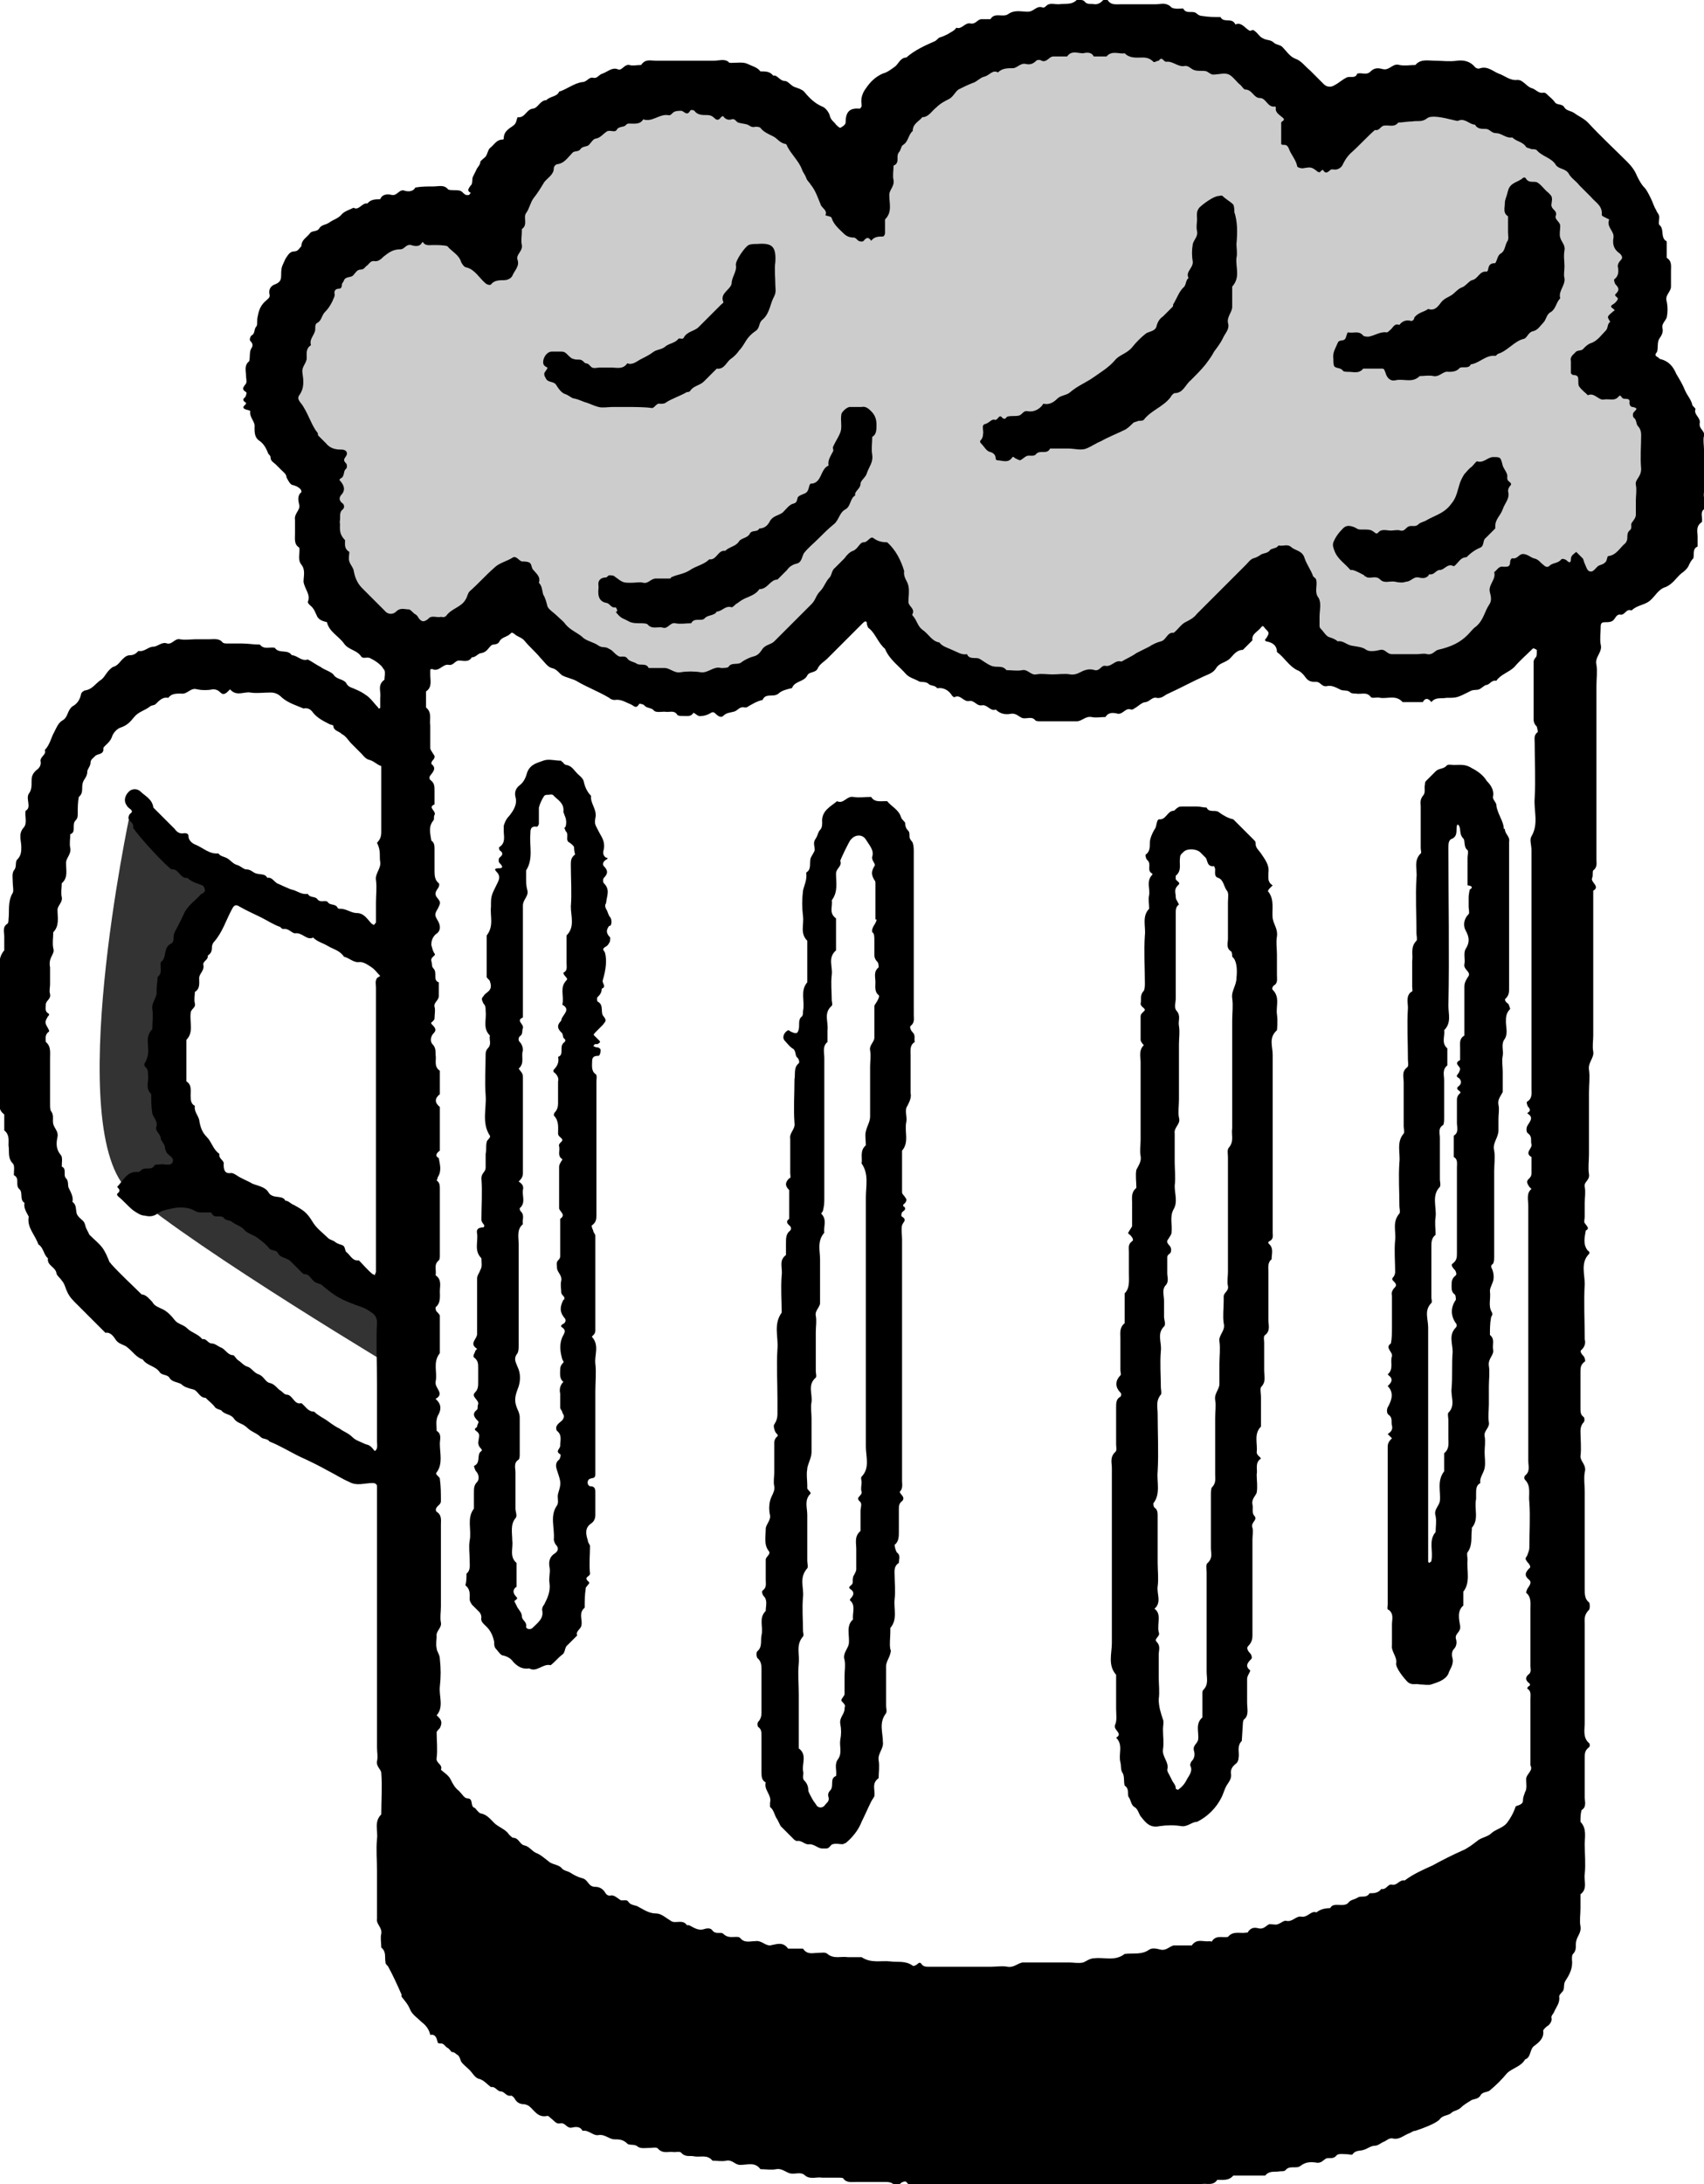 <?xml version="1.0" encoding="utf-8"?>
<!-- Generator: Adobe Illustrator 27.5.0, SVG Export Plug-In . SVG Version: 6.00 Build 0)  -->
<svg version="1.1" id="Calque_1" xmlns="http://www.w3.org/2000/svg" xmlns:xlink="http://www.w3.org/1999/xlink" x="0px" y="0px"
	 viewBox="0 0 160 205" style="enable-background:new 0 0 160 205;" xml:space="preserve">
<style type="text/css">
	.st0{clip-path:url(#SVGID_00000067943078441212695640000011533857591131117498_);}
	.st1{fill:#CCCCCC;}
	.st2{fill:#333333;}
</style>
<g>
	<g>
		<g>
			<defs>
				<rect id="SVGID_1_" width="160" height="205"/>
			</defs>
			<clipPath id="SVGID_00000178187076684032051260000007797002883120033469_">
				<use xlink:href="#SVGID_1_"  style="overflow:visible;"/>
			</clipPath>
			<g style="clip-path:url(#SVGID_00000178187076684032051260000007797002883120033469_);">
				<path class="st1" d="M45.6,21.2c0,0,16.9-26.9,34.4-2.8c0,0,4.4-17.7,24.5-16c20.1,1.8,20.7,11.1,20.7,11.1s6.5-11.8,24.4,1.3
					c0,0,10.4,12,1.2,20.8c0,0,11.4,3.1,3.8,16.6c0,0-7.6,5.4-11,4.4c0,0-11.2,15.5-23.6,0.1c0,0-15.9,13.7-28.7,6.8
					s-8.8-10.8-8.8-10.8S73.4,68,62.1,65C50.8,62.1,48,54.6,48,54.6s-9.4,12-15.6,2S30.3,43,30.3,43S18.8,34.8,29,26.2
					C39.2,17.7,45.6,21.2,45.6,21.2L45.6,21.2z"/>
				<path d="M38.9,167.8c0,0,18.5,21.9,58,18.8c39.5-3.1,48.8-16.1,48.8-16.1s5.2,26.5-22,30.3s-66.3,1.8-78.1-8.8
					C33.9,181.5,38.9,167.8,38.9,167.8L38.9,167.8z"/>
				<path class="st2" d="M12.2,76.4c0,0-6.4,29.9,0,35.5c6.4,5.5,25.7,17,25.7,17v-5.3c0,0-25.5-14.8-22.8-23.2S20,83.2,20,83.2
					L12.2,76.4L12.2,76.4z"/>
				<g>
					<path d="M116.1,24.2c0.1-0.4,0-0.9,0-1.3c0.1-1.1,0.1-2.1-0.2-3c0-0.2,0-0.5-0.1-0.7c-0.3-0.3-0.7-0.5-1-0.8
						c-0.1-0.1-0.3,0-0.4,0c-0.4,0-1.4,0.7-1.8,1.1c-0.3,0.4-0.2,0.7-0.2,1.1c0,0.3-0.1,0.7,0,1.1c0.1,0.5-0.3,0.8-0.4,1.2
						c-0.1,0.6-0.1,1.1,0,1.7c0,0.6-0.7,0.9-0.4,1.5c-0.3,0.2-0.2,0.7-0.5,0.9c-0.4,0.4-0.6,1-0.9,1.5c-0.1,0.1,0,0.2-0.1,0.3
						c-0.3,0.3-0.6,0.6-0.9,0.9c-0.3,0.2-0.5,0.5-0.6,0.9c-0.1,0.5-0.7,0.5-1,0.7c-0.5,0.4-0.9,0.8-1.3,1.3
						c-0.5,0.6-1.2,0.7-1.6,1.2c-0.6,0.7-1.3,1.1-2,1.6c-0.7,0.5-1.5,0.8-2.2,1.4c-0.3,0.3-0.9,0.3-1.2,0.6
						c-0.4,0.4-0.8,0.6-1.3,0.5c0,0-0.1,0-0.1,0.1c-0.3,0.4-0.8,0.7-1.4,0.6c-0.4-0.1-0.5,0.3-0.8,0.4c-0.4,0.1-0.7,0-1.1,0.1
						c-0.1,0-0.2,0.4-0.5,0.1c-0.3-0.4-0.4,0.3-0.7,0.2c-0.3-0.1-0.5,0.3-0.9,0.4c-0.4,0.1-0.1,0.6-0.2,1c0,0.2-0.1,0.4-0.2,0.5
						c-0.1,0.1-0.1,0.2,0,0.3c0.3,0.3,0.5,0.7,0.8,0.8c0.4,0.1,0.6,0.3,0.6,0.7l0.1,0.1c0.5,0,1,0.3,1.4-0.2c0.1-0.2,0.2-0.1,0.3,0
						c0.2,0.1,0.4,0.2,0.5,0.2c0.2-0.1,0.4-0.3,0.6-0.4c0.3-0.1,0.7,0.1,0.9-0.2c0.4-0.4,1,0.1,1.3-0.5c0.4,0,0.7,0,1.1,0
						c0.2,0,0.4,0,0.6,0c0.6,0,1.2,0.2,1.7,0c0.5-0.2,0.9-0.5,1.4-0.7c0.7-0.4,1.5-0.7,2.3-1.1c0.3-0.2,0.5-0.4,0.7-0.6
						c0.1-0.1,0.3-0.1,0.5-0.2c0.2,0,0.4,0,0.5-0.1c0.7-0.9,1.8-1.2,2.5-2.1c0.1-0.2,0.3-0.4,0.4-0.4c0.8,0,1-0.8,1.5-1.2
						c0.5-0.5,1-1,1.4-1.5c0.3-0.4,0.6-0.8,0.8-1.2c0.3-0.4,0.6-0.8,0.8-1.2c0.2-0.5,0.7-0.9,0.5-1.5c-0.1-0.6,0.4-1,0.4-1.5
						c0-0.7,0-1.3,0-1.9C116.5,26,116,25.1,116.1,24.2z"/>
					<path d="M146.9,26.1c-0.1-0.3,0-0.7,0-1.1c0-0.5-0.1-0.9,0-1.5c0.1-0.5-0.3-0.8-0.4-1.2c-0.1-0.3,0-0.7,0-1.1
						c0-0.4-0.6-0.6-0.4-1c0.1-0.4-0.3-0.5-0.4-0.8c-0.1-0.2,0.1-0.6,0-0.9c0-0.1-0.2-0.3-0.3-0.4c-0.4-0.3-0.7-0.8-1.1-1
						c-0.3-0.1-0.7,0.1-1-0.3c0-0.1-0.2-0.2-0.3-0.1c-0.4,0.4-1.2,0.4-1.4,1.2c-0.2,0.8-0.3,0.8-0.3,1.2c0,0.4-0.2,0.9,0.3,1.2
						c0,0.5,0,1,0,1.5c0,0.3,0.1,0.7-0.1,0.9c-0.2,0.4-0.2,0.9-0.6,1.1c-0.3,0.2-0.3,0.6-0.5,0.9c-0.6,0-0.6,0.3-0.7,0.7l-0.1,0.1
						c-0.7-0.1-0.8,0.7-1.4,0.8c-0.3,0.1-0.6,0.6-1,0.7c-0.4,0.2-0.6,0.5-0.9,0.7s-0.7,0.3-1,0.7c-0.3,0.4-0.6,0.8-1.2,0.6
						c-0.4,0.3-0.9,0.3-1.3,0.8c0,0.2-0.2,0.4-0.4,0.3c-0.4-0.1-0.8,0.1-1,0.4c-0.5-0.2-0.6,0.3-0.9,0.5c-0.1,0.1-0.2,0.2-0.3,0.2
						c-0.6-0.1-1.1,0.3-1.7,0.4c-0.1,0-0.4,0-0.5-0.1c-0.4-0.5-0.9-0.2-1.4-0.3c0,0-0.1,0-0.1,0.1c-0.1,0.2-0.1,0.5-0.3,0.6
						c-0.2,0.1-0.5,0-0.6,0.3c-0.2,0.5-0.5,0.9-0.4,1.5c0,0.2,0,0.6,0.1,0.7c0.2,0.2,0.6,0.1,0.8,0.4c0.1,0.1,0.3,0.1,0.5,0.1
						c0.5,0,1,0.2,1.4-0.3c0.6,0,1.2,0,1.8,0c0.2,0,0.2,0.2,0.3,0.4c0.1,0.4,0.4,0.8,0.9,0.7c0.8-0.2,1.6,0.3,2.3-0.4
						c0.4,0,0.9-0.1,1.3,0c0.6,0.1,0.9-0.5,1.4-0.4c0.3,0,0.7,0,1-0.3c0.2-0.3,0.9,0.1,1.1-0.4c0.8-0.1,1.4-0.9,2.3-0.8
						c0.1,0,0.2-0.2,0.3-0.2c0.9-0.3,1.5-1.2,2.4-1.4c0.3-0.1,0.4-0.6,0.8-0.7c0.5-0.1,0.7-0.5,1-0.8s0.3-0.8,0.7-1
						c0.5-0.3,0.5-0.9,0.9-1.3C146.3,27.3,147,26.8,146.9,26.1z"/>
					<path d="M80.9,38.2c-0.3,0-0.6,0-0.9,0c-0.1,0-0.1,0-0.2,0c-0.3,0-0.8,0.5-0.8,0.7c-0.1,0.6,0.1,1.2-0.1,1.7
						c-0.2,0.5-0.5,0.9-0.7,1.4c0,0.1,0.1,0.3,0,0.4c-0.2,0.4-0.5,0.8-0.4,1.3c-0.8,0.3-0.6,1.7-1.7,1.7c-0.2,0.2-0.1,0.7-0.5,0.9
						c-0.2,0.1-0.6,0.2-0.7,0.4c-0.1,0.4-0.1,0.5-0.5,0.6c-0.3,0.1-0.6,0.5-0.9,0.8c-0.4,0.3-0.9,0.3-1.2,0.8
						c-0.2,0.4-0.5,0.7-1,0.7c-0.2,0.4-0.7,0.1-0.9,0.5c-0.2,0.4-0.8,0.4-1,0.7c-0.3,0.5-0.9,0.5-1.3,0.9c-0.7-0.1-0.8,0.9-1.5,0.8
						c-0.5,0.5-1.2,0.6-1.8,1c-0.6,0.4-1.2,0.4-1.8,0.7c0,0,0,0.1-0.1,0.1c-0.4,0-0.8,0-1.3,0s-0.7,0.5-1.2,0.4
						c-0.3-0.1-0.7,0-1.1,0c-0.8,0-0.8,0-1.6-0.6C57.6,54,57.4,54,57.2,54c-0.1,0-0.2,0.2-0.3,0.2c-0.5,0-0.8,0.3-0.7,0.8
						c0,0.1,0,0.2,0,0.2c-0.1,0.8,0.1,1.3,0.8,1.4c0.3,0.1,0.4,0.5,0.8,0.4c0.2,0.2,0.2,0.5,0,0.4c0.2,0.3,0.5,0.6,0.8,0.7
						c0.2,0.1,0.4,0.2,0.6,0.3c0.3,0.1,0.6,0.1,0.9,0.1c0.2,0,0.6,0,0.7,0.1c0.4,0.5,1,0.2,1.4,0.3c0.5,0.2,0.7-0.5,1.2-0.4
						s1,0,1.5,0c0.3-0.6,1-0.1,1.3-0.5c0.3-0.3,0.9-0.2,1.1-0.6c0.5,0,0.8-0.6,1.4-0.4c0.1,0,0.3-0.2,0.4-0.3
						c0.2-0.1,0.4-0.3,0.6-0.4c0.5-0.3,1.2-0.4,1.6-1c0.8,0,1-0.9,1.7-0.9c0.3-0.3,0.6-0.6,0.9-0.9c0.2-0.3,0.5-0.5,0.9-0.6
						c0.5-0.1,0.5-0.7,0.7-1c0.4-0.5,0.9-0.9,1.3-1.3c0.5-0.5,1-1,1.5-1.4c0.5-0.4,0.5-1.1,1.1-1.4c0.5-0.3,0.4-1,0.9-1.3
						c-0.1-0.4,0.5-0.6,0.5-1.1c0-0.3,0.5-0.6,0.6-1c0.2-0.6,0.6-1,0.5-1.7c-0.1-0.6,0-1.1,0-1.7c0.4-0.2,0.4-0.7,0.4-1.1
						c0-0.5-0.1-0.9-0.5-1.3C81.6,38.4,81.3,38.1,80.9,38.2z"/>
					<path d="M57.5,38.2h1.3c0.8,0,1.8,0,2.4,0.1c0.3,0,0.4-0.5,0.8-0.4c0.1,0,0.4,0,0.5-0.1c0.6-0.4,1.3-0.6,2-1
						c0.1,0,0.2,0,0.3-0.1c0.3-0.5,0.9-0.5,1.3-0.9c0.4-0.4,0.8-0.8,1.2-1.2c0.7,0.1,0.9-0.6,1.3-0.9c0.3-0.2,0.6-0.5,0.8-0.8
						c0.3-0.3,0.5-0.7,0.7-1c0.2-0.3,0.5-0.6,0.8-0.8c0.5-0.3,0.3-0.8,0.7-1.1c0.7-0.6,0.7-1.5,1.1-2.2c0.2-0.4,0.1-0.7,0.1-1.1
						c0-0.7-0.1-1.4,0-2.1c0.1-1.6-0.4-1.8-1.8-1.7c-0.2,0-0.5,0-0.7,0.1c-0.3,0.1-1.3,1.5-1.2,1.9c0.1,0.6-0.4,1.1-0.4,1.7
						c-0.1,0.6-1.1,0.9-0.8,1.7c0.1,0.1-0.1,0.2-0.2,0.3c-0.7,0.7-1.4,1.4-2.1,2.1c-0.4,0.4-1.1,0.4-1.4,1c-0.1,0.2-0.4,0-0.5,0.1
						c-0.3,0.4-0.8,0.4-1.2,0.7c-0.3,0.3-0.8,0.3-1.1,0.5c-0.4,0.3-0.8,0.5-1.2,0.7c-0.4,0.2-0.8,0.6-1.3,0.4
						c-0.4,0.6-1,0.4-1.5,0.4c-0.3,0-0.7,0-1.1,0c-0.2,0-0.5,0.1-0.7,0c-0.2-0.1-0.3-0.4-0.6-0.4c-0.1,0-0.2-0.2-0.4-0.3
						c-0.2-0.1-0.5,0-0.7-0.1c-0.2,0-0.4-0.2-0.6-0.4S53,33,52.7,33s-0.6,0-0.9,0c-0.4,0-0.8,0.5-0.8,1c0,0.3,0.2,0.4,0.4,0.5
						c0,0.2-0.3,0.4-0.3,0.6s0.1,0.3,0.2,0.5c0.2,0.3,0.7,0.2,0.9,0.5c0.2,0.3,0.5,0.8,0.9,0.9c0.3,0.1,0.6,0.4,0.8,0.4
						c0.5,0.1,0.8,0.3,1.2,0.4c0.3,0.1,0.7,0.3,1.1,0.4C56.6,38.3,57.1,38.2,57.5,38.2z"/>
					<path d="M141.7,45.2c-0.3-0.2-0.1-0.5-0.2-0.7c-0.1-0.3-0.3-0.5-0.4-0.8c-0.2-0.8-0.2-0.8-0.9-0.8c-0.5,0-0.9,0.6-1.5,0.4
						c-0.1,0-0.3,0.3-0.5,0.5c-0.3,0.2-0.5,0.5-0.7,0.7c-0.2,0.3-0.4,0.7-0.5,1.1c-0.3,1.1-0.4,1.3-0.9,1.9
						c-0.6,0.7-1.4,0.9-2.1,1.3c-0.3,0.2-0.6,0.2-0.8,0.4c-0.3,0.3-0.6,0.1-0.9,0.2c-0.3,0.1-0.4,0.5-0.8,0.4c-0.3-0.1-0.6,0-0.9,0
						c-0.4,0-0.9-0.2-1.2,0.2c-0.1,0.1-0.2,0.1-0.3,0c-0.4-0.3-0.4-0.3-1.4-0.3c-0.2,0-0.3-0.1-0.5-0.2c-0.5-0.2-0.8-0.2-1.1,0.1
						c-0.4,0.4-0.7,0.8-0.9,1.3c-0.1,0.3,0,0.5,0.1,0.8c0.3,0.8,1,1.2,1.5,1.8c0,0,0.1,0,0.2,0c0.4,0.1,0.7,0.3,1.1,0.5
						c0,0,0,0.1,0.1,0.1s0.1,0.1,0.2,0.1c0.4,0.1,0.8-0.2,1.2,0.2c0.4,0.4,0.9,0.1,1.4,0.2c0.4,0.1,0.8,0.1,1,0
						c0.5,0,0.7-0.5,1.2-0.4c0.4,0.1,0.8,0.1,1-0.3c0.5,0.1,0.6-0.4,1-0.4c0.4,0,0.7-0.6,1.2-0.4c0.1,0.1,0.2,0,0.3-0.1
						c0.3-0.3,0.5-0.7,1-0.7c0.4-0.4,0.8-0.7,1.3-0.9c0.4-0.2,0.2-0.7,0.5-0.9c0.3-0.3,0.6-0.6,0.9-0.9c0,0,0-0.1,0-0.2
						c0-0.7,0.5-1,0.7-1.6c0.2-0.6,0.7-1,0.5-1.7c0-0.2,0.1-0.4,0.2-0.5C142,45.4,141.8,45.3,141.7,45.2z"/>
				</g>
				<g>
					<path d="M160,46.2c0-1.3,0-2.6,0-4c0-0.4-0.1-0.9,0-1.3c0.1-0.5-0.5-0.6-0.4-1.2c0.1-0.5-0.6-0.8-0.4-1.3
						c0-0.1-0.3-0.3-0.3-0.4c-0.1-0.5-0.5-0.9-0.7-1.4s-0.5-1-0.8-1.5c-0.3-0.7-0.7-1.2-1.5-1.4c-0.1,0-0.2-0.2-0.3-0.2
						c-0.3-0.2-0.1-0.3,0-0.5c0.1-0.4,0-0.9,0.2-1.2c0.2-0.3,0.4-0.6,0.3-1c-0.1-0.4,0.3-0.7,0.4-1c0.1-0.5,0.1-1,0-1.5
						c-0.2-0.6,0.4-0.9,0.4-1.4s0-1,0-1.5c0-0.4,0.1-0.9-0.4-1.2c0-0.5,0-1,0-1.5c0-0.1-0.1-0.1-0.1-0.1c-0.5-0.4-0.1-1.1-0.6-1.5
						c-0.1-0.1,0-0.5,0-0.7c0-0.3-0.2-0.4-0.3-0.7c-0.2-0.3-0.3-0.7-0.5-1.1c-0.2-0.4-0.4-0.8-0.6-1c-0.3-0.3-0.5-0.7-0.7-1.1
						c-0.2-0.5-0.5-0.9-0.9-1.3c-1.2-1.2-2.5-2.4-3.7-3.7c-0.4-0.4-0.9-0.6-1.3-0.9c-0.3-0.2-0.7-0.2-0.9-0.5
						c-0.2-0.4-0.7-0.2-0.9-0.5s-0.5-0.5-0.8-0.8c-0.1-0.1-0.2-0.1-0.3-0.1c-0.4,0.1-0.7-0.3-1-0.4c-0.4-0.1-0.6-0.4-0.9-0.6
						c-0.1-0.1-0.3-0.2-0.5-0.2c-0.7,0.1-1.2-0.4-1.8-0.6c-0.5-0.2-1-0.7-1.7-0.5c-0.2,0.1-0.4,0-0.5-0.1c-0.4-0.5-1-0.7-1.7-0.6
						c-0.7,0.1-1.4,0-2,0c-0.7,0-1.4-0.2-1.9,0.4c-0.5,0-1,0.1-1.5,0c-0.6-0.2-0.9,0.5-1.5,0.4c-0.4-0.1-0.8-0.2-1.2,0.2
						c-0.4,0.4-0.8,0.1-1.2,0.2c-0.1,0-0.1,0.1-0.1,0.1c-0.2,0.4-0.7,0.1-1,0.3c-0.4,0.2-0.7,0.5-1.1,0.7c-0.3,0.2-0.7,0.2-1-0.1
						c-0.1-0.1-0.1-0.1-0.1-0.1c-0.4-0.4-0.8-0.8-1.2-1.2c-0.5-0.4-0.8-0.9-1.4-1.1c-0.5-0.2-0.8-0.7-1.2-1.1
						c-0.2-0.2-0.6-0.2-0.8-0.4c-0.3-0.3-0.7-0.2-1-0.4c-0.3-0.1-0.5-0.5-0.8-0.7c-0.1-0.1-0.2-0.1-0.4,0C117,2.8,116.6,2,116,2.3
						c-0.3-0.7-1.1-0.1-1.4-0.7c-0.6,0-1.1,0-1.7-0.1c-0.2,0-0.4-0.1-0.5-0.2c-0.4-0.4-1,0.1-1.3-0.5c-0.4,0-1,0.1-1.2-0.2
						c-0.5-0.4-0.9-0.2-1.4-0.2c-1.1,0-2.1,0-3.2,0c-0.5,0-1,0.1-1.3-0.4c-0.1-0.1-0.3-0.1-0.4,0c-0.2,0.2-0.4,0.4-0.8,0.4
						c-0.4-0.1-0.7,0.1-1-0.3c-0.1-0.1-0.6-0.2-0.7-0.1c-0.5,0.5-1.1,0.3-1.7,0.4c-0.3,0-0.7-0.1-0.9,0c-0.2,0-0.4,0.4-0.6,0.3
						c-0.6-0.2-0.8,0.4-1.4,0.4s-1.2-0.2-1.8,0.2c-0.5,0.4-1.3-0.2-1.7,0.5c-0.3,0-0.6,0-0.9,0c-0.4,0.1-0.5,0.5-1,0.4
						c-0.5-0.1-0.8,0.6-1.3,0.4C89.6,2.9,89.3,3,89,3.2c-0.2,0.1-0.4,0.2-0.7,0.3c-0.2,0-0.3,0.3-0.6,0.4c-0.9,0.4-1.8,0.8-2.6,1.5
						c-0.5,0-0.7,0.5-1,0.8c-0.4,0.3-0.8,0.6-1.2,0.7c-0.7,0.3-1.2,0.8-1.6,1.4c-0.3,0.4-0.5,0.9-0.4,1.5c0,0.1,0,0.1,0,0.2
						c-0.1,0.1-0.1,0.2-0.2,0.2c-1-0.1-1.3,0.4-1.3,1.3c0,0.2-0.3,0.4-0.5,0.5c-0.1,0-0.3-0.2-0.4-0.3c-0.2-0.3-0.5-0.4-0.6-0.9
						c-0.1-0.3-0.4-0.7-0.7-0.8c-0.7-0.3-1.2-0.8-1.7-1.4c-0.2-0.2-0.5-0.3-0.8-0.4c-0.4-0.1-0.7-0.6-1-0.6c-0.5,0-0.7-0.6-1.1-0.5
						c-0.3-0.4-0.7-0.4-1.2-0.4c-0.3-0.4-0.8-0.5-1.2-0.7c-0.4-0.2-1-0.1-1.5-0.1c-0.1,0-0.3,0-0.3-0.1C68,5.5,67.5,5.7,67,5.7
						c-1.8,0-3.6,0-5.4,0c-0.5,0-1-0.2-1.4,0.4c-0.4,0-0.8,0.1-1.1,0C58.6,6,58.4,6.7,58,6.5c-0.5-0.2-0.9,0.2-1.4,0.4
						c-0.4,0.1-0.5,0.5-0.9,0.4c-0.4-0.1-0.6,0.4-1,0.4c-0.8,0.1-1.5,0.7-2.2,0.9c-0.2,0.5-0.8,0.4-1.2,0.8c-0.6,0-0.8,0.8-1.3,0.8
						c-0.6,0.1-0.7,0.9-1.4,0.8c-0.1,0.2-0.1,0.5-0.3,0.7c-0.3,0.3-1,0.5-1,1.3c0,0.1-0.1,0.1-0.1,0.1c-0.6,0-0.8,0.5-1.2,0.8
						c-0.2,0.2-0.2,0.5-0.4,0.8c-0.2,0.2-0.5,0.4-0.5,0.5c0,0.3-0.3,0.5-0.4,0.8c-0.1,0.2-0.2,0.4-0.3,0.6c-0.1,0.2,0,0.7-0.2,0.8
						c-0.2,0.3-0.4,0.5,0,0.7c-0.1,0.1-0.1,0.2-0.2,0.2c-0.4,0.1-0.5-0.3-0.8-0.4c-0.4-0.1-0.7,0-1.1-0.1c-0.4-0.5-0.9-0.3-1.4-0.3
						c-0.6,0-1.1,0-1.7,0.1c-0.2,0.4-0.7,0.4-1,0.3c-0.5-0.2-0.7,0.5-1.2,0.4c-0.4-0.1-0.9-0.1-1.1,0.4c-0.4,0-0.9,0-1.2,0.4
						c-0.5-0.1-0.8,0.7-1.3,0.4c-0.4,0.2-0.8,0.3-1.1,0.6c-0.3,0.4-0.8,0.5-1.2,0.8c-0.3,0.2-0.7,0.2-0.9,0.5
						c-0.2,0.4-0.7,0.2-0.9,0.5c-0.3,0.4-0.8,0.6-0.8,1.2c-0.2,0.2-0.3,0.5-0.7,0.5c-0.4,0-0.6,0.4-0.8,0.7
						c-0.3,0.7-0.4,0.7-0.4,1.5c0,0.5-0.1,0.7-0.6,0.9c-0.3,0.1-0.6,0.4-0.5,0.9c0.1,0.3-0.1,0.4-0.3,0.6c-0.5,0.4-0.7,0.9-0.8,1.5
						c-0.1,0.3,0,0.7-0.1,0.9c-0.3,0.3-0.1,0.7-0.5,0.9c-0.1,0.1-0.2,0.4-0.1,0.5c0.2,0.2,0.3,0.4,0.1,0.7c-0.2,0.3-0.1,0.8-0.2,1.2
						c-0.5,0.4-0.3,0.9-0.3,1.4c0,0.2,0.1,0.5,0,0.7c-0.2,0.3-0.5,0.5,0,0.8c0.1,0,0,0.4-0.1,0.5c-0.3,0.2-0.1,0.4,0.1,0.5
						c0,0,0,0.2-0.1,0.2c-0.2,0.2-0.2,0.3,0,0.4c0.2,0.1,0.5,0.1,0.5,0.2c-0.1,0.6,0.5,1,0.4,1.5c0,0.5,0,1,0.5,1.3
						c0.4,0.3,0.6,0.7,0.8,1.2c0.1,0.1,0.2,0.2,0.2,0.3c0,0.4,0.3,0.5,0.5,0.7c0.2,0.2,0.4,0.4,0.5,0.5c0.2,0.2,0.5,0.4,0.5,0.7
						c0.1,0.2,0.3,0.6,0.5,0.7c0.4,0.1,0.6,0.2,0.8,0.4c0.1,0.1,0.1,0.2,0.1,0.3c-0.4,0.3-0.3,0.8-0.2,1.2c0.1,0.5-0.5,0.8-0.4,1.4
						c0,0.4,0,0.9,0,1.3c0,0.5-0.1,1,0.4,1.3c0.1,0.5-0.2,1.1,0.2,1.6c0.4,0.5,0.2,1.1,0.2,1.6c0.1,0.7,0.7,1.2,0.4,1.9
						c0,0.1,0.1,0.2,0.2,0.3c0.4,0.3,0.5,0.7,0.7,1.1c0.2,0.3,0.5,0.4,0.9,0.5c0.2,0.9,1.1,1.3,1.6,2c0.4,0.6,1.2,0.6,1.6,1.2
						c0.2,0.3,0.6,0,0.9,0.2c0.4,0.2,0.7,0.4,1,0.7c0.1,0.1,0.2,0.3,0.3,0.4c0.1,0.3,0,0.6,0,0.9c-0.7,0.5-0.3,1.1-0.4,1.7
						c0,0.3,0,0.6,0,0.9c0,0.1-0.1,0.1-0.1,0.1s-0.1,0-0.1-0.1c-0.4-0.4-0.7-0.9-1.2-1.2c-0.4-0.3-0.9-0.5-1.4-0.7
						c-0.2-0.1-0.3-0.2-0.4-0.4c-0.3-0.4-0.9-0.3-1.2-0.8c-0.3-0.3-0.8-0.4-1.2-0.7c-0.4-0.2-0.8-0.5-1.2-0.7
						c-0.6,0.2-1-0.4-1.5-0.4c-0.4-0.6-1.2-0.1-1.6-0.7c-0.5-0.1-1,0.2-1.4-0.3c-0.6,0-1.1-0.1-1.7-0.1c-0.4,0-0.9,0-1.3,0
						c-0.2,0-0.4,0-0.5-0.1c-0.3-0.4-0.8-0.3-1.2-0.3c-0.4,0-0.9,0-1.3,0c-0.5,0-1,0.1-1.5,0c-0.5-0.1-0.7,0.5-1.2,0.4
						c-0.5-0.2-0.9,0.3-1.3,0.3c-0.5,0-0.8,0.5-1.4,0.4c-0.2,0.2-0.4,0.4-0.8,0.4c-0.2,0-0.4,0.1-0.5,0.2c-0.4,0.3-0.6,0.8-1.1,0.9
						C10,63,9.9,63.5,9.5,63.8c-0.5,0.3-0.8,0.9-1.5,1c-0.1,0-0.4,0.2-0.4,0.4c-0.1,0.5-0.4,0.9-0.8,1.1c-0.5,0.4-0.4,1-0.9,1.3
						c-0.4,0.2-0.6,0.7-0.8,1.1c-0.3,0.5-0.4,1.2-0.9,1.7c0.2,0.4-0.4,0.6-0.4,1c0.1,0.4-0.1,0.7-0.4,0.9c-0.2,0.2-0.3,0.3-0.4,0.6
						c-0.1,0.5,0.1,1.1-0.3,1.6C2.4,75,3,75.8,2.4,76.1c-0.1,0.5,0.2,1.2-0.2,1.6C1.7,78.3,2,78.9,2,79.5c0,0.4,0,0.8-0.4,1.2
						c-0.2,0.2,0,0.7-0.3,1c-0.2,0.3-0.1,0.8-0.1,1.2c0,0.3,0.1,0.7,0,0.9c-0.5,0.8-0.3,1.7-0.4,2.5c0,0.1,0,0.3-0.1,0.4
						c-0.5,0.3-0.3,0.8-0.3,1.2c0,0.4,0,0.9,0,1.3C-0.3,90,0,91,0,91.9c-0.1,3.6-0.1,7.2,0,10.8c0,0.7-0.3,1.4,0.4,1.9v1.5
						c0.5,0.4,0.4,0.9,0.4,1.4c0.1,0.6-0.1,1.2,0.4,1.7c0.2,0.2,0.1,0.7,0.1,1.1c0.6,0.3,0.1,0.9,0.5,1.3c0.4,0.3,0,1,0.5,1.3
						c-0.1,0.5,0.2,0.9,0.4,1.3c-0.2,1,0.6,1.7,0.9,2.6c0.5,0.3,0.5,1,0.9,1.3c-0.1,0.7,0.7,0.8,0.8,1.4c0,0.2,0.4,0.5,0.5,0.7
						c0.2,0.2,0.3,0.5,0.4,0.8c0.2,0.5,0.4,0.8,0.8,1.2c0.3,0.3,0.6,0.6,0.9,0.9c0.3,0.3,0.6,0.6,0.9,0.9c0.4,0.4,0.7,0.7,1.1,1.1
						c0.5-0.1,0.8,0.4,1,0.7c0.3,0.4,0.8,0.4,1.1,0.7c0.5,0.4,0.8,0.9,1.4,1.1c0.4,0.6,1.2,0.6,1.6,1.2c0.2,0.3,0.7,0.2,0.9,0.5
						c0.2,0.4,0.7,0.4,1.1,0.6c0.3,0.3,0.7,0.4,1.1,0.5c0.5,0.1,0.6,0.8,1.2,0.8c0.3,0.3,0.7,0.6,0.9,0.9c0.2,0.2,0.5,0.2,0.6,0.3
						c0.3,0.4,0.9,0.3,1.2,0.8c0.3,0.4,0.8,0.4,1.2,0.8c0.4,0.4,0.9,0.5,1.3,0.9c0.2,0.2,0.6,0.1,0.8,0.4c1,0.4,1.8,0.9,2.8,1.4
						c0.9,0.4,1.9,0.9,2.8,1.4c0.6,0.3,1.2,0.7,1.9,1c0.7,0.4,1.4,0.1,2.2,0.1c0.2,0,0.4,0.1,0.4,0.3V164c0,0.5,0.1,0.9,0,1.3
						c-0.1,0.5,0.4,0.8,0.4,1.1c0.1,1.3,0,2.6,0,3.9c-0.7,0.7-0.3,1.5-0.4,2.3c-0.1,1,0,2,0,3v3c0,0.5,0,1,0,1.5
						c-0.1,0.5,0.5,0.8,0.4,1.4c-0.1,0.4,0,0.8,0,1.3c0.5,0.4,0.3,0.9,0.4,1.4c0,0.1,0,0.1,0.1,0.2c0,0.1,0.1,0.1,0.1,0.1
						c0.5,0.9,0.9,1.8,1.3,2.7c0,0,0,0.1,0,0.2c0.3,0.4,0.6,0.7,0.8,1.2s0.7,0.8,1.1,1.2c0.4,0.3,0.7,0.7,0.8,1.2
						c0.5-0.1,0.6,0.3,0.7,0.7c0,0.1,0.2,0.1,0.3,0.1c0.3,0,0.4,0.3,0.6,0.4c0.2,0.1,0.3,0.3,0.4,0.4c0.3,0,0.4,0.2,0.6,0.3
						c0.2,0.2,0.2,0.4,0.3,0.6c0.2,0.3,0.5,0.5,0.8,0.8c0.2,0.2,0.5,0.7,0.8,0.8c0.5,0.1,0.8,0.5,1.2,0.8c0.4-0.1,0.6,0.4,0.9,0.4
						c0.4,0,0.5,0.5,1,0.4c0.1,0,0.3,0.2,0.4,0.4c0.2,0.3,0.5,0.4,0.8,0.4c0.1,0,0.4,0.1,0.5,0.2c0.5,0.4,0.8,1.1,1.7,0.9
						c0.1,0,0.2,0.1,0.3,0.2c0.3,0.2,0.5,0.6,0.9,0.5c0.5-0.1,0.6,0.5,1.1,0.4c0.4-0.1,0.8-0.1,1,0.3c0.6-0.1,1,0.5,1.5,0.4
						c0.6-0.1,1,0.4,1.5,0.4c0.4,0,0.8,0,1.2,0.4c0.2,0.2,0.7,0,1,0.3c0.3,0.2,0.8,0.1,1.2,0.1c0.2,0,0.6-0.1,0.7,0.1
						c0.5,0.5,1,0.2,1.5,0.3c0.2,0,0.6-0.1,0.7,0.1c0.4,0.4,0.8,0.2,1.2,0.3c0.6,0.1,1.2-0.2,1.7,0.4c0.4,0,0.9,0.1,1.3,0
						c0.6-0.1,0.8,0.4,1.3,0.4c0.7,0,1.4-0.3,1.9,0.4c0.5,0,1,0.1,1.5,0c0.5-0.1,0.9,0.3,1.3,0.4c0.5,0.1,1-0.2,1.4,0.2
						c0.5,0.4,1.1,0.1,1.6,0.2c0.5,0,1,0,1.5,0c0.2,0,0.5,0,0.5,0.1c0.3,0.4,0.8,0.3,1.2,0.3H83c0.4,0,0.7,0,1,0.3
						c0.1,0.2,0.4,0,0.6-0.2c0.1-0.1,0.4-0.2,0.5-0.1c0.3,0.4,0.6,0.4,1,0.4c0.7,0.1,1.5-0.3,2.1,0.4c0.1,0.1,0.3,0,0.4,0
						c0.2-0.4,0.6-0.3,1-0.3h6.2c0.2,0,0.6-0.1,0.7,0.1c0.4,0.4,0.8,0.3,1.2,0.3c1-0.1,2.1,0.3,3-0.4c0.2-0.1,0.6,0,0.9,0
						c0.5,0.6,1.1,0.3,1.7,0.4c0.3,0,0.5-0.4,0.8-0.4c0.7,0.1,1.5-0.3,2.1,0.4c0.4,0,0.7,0,1.1,0c0.3-0.5,0.8-0.3,1.2-0.3
						c0.4,0,0.8,0,1.1,0s0.6,0,0.9,0c0.3-0.1,0.5-0.5,0.8,0c0.4-0.5,1-0.3,1.5-0.4c0.5-0.1,1.1,0.2,1.5-0.4c0.5,0,1.1,0.1,1.5-0.4
						h1.7c0.4,0,0.9,0,1.3,0c0.4-0.5,0.9-0.3,1.4-0.4c0.2,0,0.4,0,0.5-0.1c0.4-0.5,1-0.1,1.4-0.4c0.5-0.4,1-0.4,1.6-0.3
						c0.4,0,0.5-0.2,0.8-0.4c0.3-0.1,0.7,0.1,1-0.3c0.2-0.2,0.7-0.1,1-0.1c0.2,0,0.5,0.1,0.5,0c0.3-0.4,0.7-0.3,1-0.4
						c0.4-0.1,0.7-0.4,1.1-0.4c0.3,0,0.6-0.3,0.9-0.4c0.2-0.1,0.4-0.3,0.7-0.3c0.7,0.2,1.1-0.3,1.7-0.5c0.2-0.1,0.3-0.2,0.5-0.2
						c0.6-0.2,2-0.7,2.3-1.1c0.3-0.4,0.8-0.3,1.1-0.6c0.2-0.2,0.6-0.2,0.9-0.5c0.3-0.3,0.7-0.5,1-0.7c0.3-0.1,0.6-0.1,0.8-0.4
						c0.2-0.4,0.7-0.3,0.9-0.5c0.6-0.5,1.1-1,1.6-1.6c0.5-0.5,1.3-0.6,1.7-1.3c0.6-0.2,0.4-1,0.9-1.3c0.4-0.3,0.9-0.7,0.8-1.4
						c0-0.1,0.3-0.4,0.5-0.5c0.2-0.2,0.3-0.4,0.3-0.6c-0.1-0.3,0.1-0.4,0.2-0.6c0.2-0.5,0.6-0.9,0.5-1.5c0-0.2,0.3-0.4,0.4-0.6
						c0.1-0.3,0-0.6,0.2-0.9c0.4-0.6,0.7-1.2,0.6-2c0-0.2,0-0.4,0.1-0.5c0.4-0.4,0.2-0.8,0.3-1.2c0.1-0.5,0.5-0.8,0.4-1.4
						c-0.1-0.5,0-1.1,0-1.7v-1.3c0.7-0.5,0.3-1.3,0.4-1.9c0.1-0.9,0-1.9,0-2.8c0-0.7,0.2-1.5-0.4-2.1c0-0.4,0-0.7,0.1-1.1
						c0.5-0.3,0.3-0.8,0.3-1.2c0-1.2,0-2.5,0-3.7c0-0.4,0-0.7,0.4-1c0.1-0.1,0.1-0.3,0-0.4c-0.6-0.5-0.4-1.3-0.4-1.9
						c0-3,0-6.1,0-9.2c0-0.5-0.1-0.9,0.4-1.4c0.1-0.1,0.1-0.6,0-0.7c-0.4-0.3-0.4-0.8-0.4-1.2V140c0-0.6-0.1-1.2,0-1.8
						c0.2-0.7-0.4-1-0.4-1.5c0.1-0.8,0-1.6,0-2.4c0-0.3,0.1-0.6,0.3-0.8c0.1-0.1,0.1-0.4,0-0.5c-0.3-0.2-0.3-0.5-0.3-0.8
						c0-1.1,0-2.2,0-3.4c0-0.4,0-0.7,0.4-1c0.1,0,0-0.4-0.1-0.5c-0.2-0.2-0.4-0.5-0.2-0.6c0.3-0.3,0.4-0.6,0.3-1
						c0-1.7-0.1-3.5,0-5.2c0-0.9-0.4-2,0.4-2.8c0.1-0.1,0-0.3-0.1-0.3c-0.5-0.6-0.3-1.3-0.2-1.9c0.4-0.2,0.1-0.4-0.1-0.7
						c-0.1-0.1,0-0.4,0-0.6v-1.3c0-0.5,0.1-1,0-1.5c-0.1-0.5,0.5-0.6,0.4-1.2c-0.1-0.6,0-1.2,0-1.9v-5.8c0-0.7,0.1-1.4,0-2.1
						c-0.1-0.7,0.5-1.1,0.4-1.7c-0.1-0.5,0-1,0-1.5V85.1c0-0.5,0-1,0-1.5c0.7-0.4-0.3-0.8-0.1-1.2c0.1-0.2,0-0.6,0.1-0.7
						c0.4-0.3,0.3-0.7,0.3-1V64.4c0-0.7,0.1-1.4,0-2c-0.2-0.7,0.6-1.2,0.4-1.9c-0.1-0.5,0-1.1,0-1.7c0-0.4,0.2-0.4,0.5-0.4
						c0.2,0,0.5,0,0.7-0.2c0.2-0.2,0.3-0.6,0.7-0.5c0.4,0,0.5-0.6,1-0.4c0.5-0.5,1.2-0.5,1.7-0.9c0.5-0.4,0.8-1.1,1.5-1.3
						c0.7-0.3,1-0.9,1.5-1.3c0.3-0.2,0.6-0.5,0.7-0.8c0.1-0.2,0.2-0.4,0.4-0.6c0.1-0.4-0.1-0.9,0.4-1.1c0-0.3,0-0.6,0-0.9
						c0-0.5-0.2-1,0.4-1.4c0.1-0.4-0.2-0.9,0.2-1.2C160.2,47.2,159.9,46.7,160,46.2z M35.4,91.8c-0.2,0.3-0.1,0.6-0.1,0.9v26.7
						c0,0-0.1,0.2-0.1,0.3c-0.1-0.1-0.2-0.1-0.2-0.1c-0.5-0.4-0.9-0.9-1.3-1.3c-0.6,0.1-0.8-0.5-1.2-0.8c-0.1-0.1-0.1-0.5-0.3-0.6
						c-0.2-0.1-0.4-0.1-0.7-0.3c-0.2-0.2-0.5-0.2-0.7-0.4c-0.5-0.5-1.1-0.9-1.5-1.6c-0.5-0.8-0.8-1-1.7-1.5
						c-0.3-0.1-0.5-0.4-0.8-0.4c-0.3-0.6-1.2-0.1-1.6-0.8c-0.3-0.5-1-0.6-1.5-0.8c-0.5-0.3-1.1-0.5-1.5-0.8
						c-0.2-0.1-0.3-0.2-0.5-0.2c-0.6,0.1-0.7-0.3-0.7-0.8c0.1-0.4-0.5-0.5-0.4-1c-0.6-0.4-0.7-1.1-1.2-1.6c-0.4-0.4-0.6-0.9-0.7-1.6
						c-0.1-0.4-0.5-0.8-0.4-1.3c-0.4-0.2-0.4-0.6-0.4-1c0-0.5,0.1-1-0.4-1.3v-3.9c0.7-0.7,0.3-1.6,0.4-2.5c0-0.4,0.5-0.5,0.4-0.9
						c-0.1-0.4,0-0.8,0-1.1c0.5-0.3,0.4-0.8,0.4-1.3c0-0.4,0.5-0.7,0.4-1.2c-0.1-0.4,0.5-0.5,0.4-0.9c0.3-0.2,0.4-0.4,0.4-0.8
						c0-0.2,0.1-0.4,0.2-0.5c0.8-0.9,1.1-2,1.7-3.1c0.2-0.4,0.4-0.4,0.7-0.2c0.7,0.4,1.4,0.7,2,1s1.2,0.7,1.8,0.9
						c0.1,0.1,0.2,0.2,0.3,0.2c0.5-0.1,0.8,0.4,1.1,0.4c0.7-0.1,1.1,0.7,1.7,0.4c0.4,0.4,0.9,0.5,1.4,0.8s1.1,0.4,1.5,1
						c0.5,0.1,0.9,0.6,1.5,0.5c0.4,0,0.8,0.3,1.1,0.5c0.3,0.2,0.5,0.5,0.8,0.8L35.4,91.8z M35.8,73.4c0,1.5,0,3.1,0,4.7
						c0,0.4-0.1,0.7-0.4,1c0.4,0.8,0.2,1.3,0.3,1.8c0.1,0.6-0.5,1.1-0.4,1.7c0.1,0.7,0,1.4,0,2.1v1.9l-0.1,0.1
						c-0.1,0.2-0.1,0.1-0.3,0c-0.4-0.4-0.7-1-1.4-1c-0.5,0-1-0.4-1.5-0.4c-0.1,0-0.3,0-0.3-0.1c-0.2-0.4-0.7-0.2-0.9-0.5
						c-0.2-0.3-0.7,0.1-1-0.3c-0.2-0.3-0.7-0.1-0.9-0.5c-0.6,0.1-1-0.3-1.5-0.4c-0.1,0-1.4-0.6-1.4-0.6c-0.3-0.2-0.5-0.6-0.9-0.5
						c-0.2-0.4-0.6-0.3-1-0.4c-0.4-0.1-0.5-0.4-1-0.4c-0.2,0-0.5-0.3-0.8-0.4c-0.4-0.1-0.6-0.4-0.9-0.6c-0.3-0.2-0.7-0.2-0.9-0.5
						c-0.8,0.1-1.4-0.5-2.1-0.8c-0.3-0.1-0.7-0.4-0.7-0.8c0-0.2-0.1-0.3-0.4-0.3c-0.4,0.1-0.7-0.1-0.9-0.4c-0.7-0.7-1.3-1.3-2-2
						c-0.1-0.8-0.8-1.1-1.2-1.5c-0.3-0.3-0.8-0.3-1.1,0c-0.4,0.4-0.5,0.9-0.2,1.3c0.1,0.2,0.3,0.3,0.4,0.4c0.2,0.2,0,0.3-0.1,0.4
						c-0.1,0.1-0.2,0.4-0.1,0.5c0.1,0.2,0.5,0.4,0.4,0.8c0.6,0.9,2.9,3.4,3.6,3.9c0.7-0.1,0.8,0.9,1.5,0.8c0.4,0.4,0.9,0.5,1.4,0.7
						c0.2,0.1,0.3,0.5,0.2,0.6c-0.1,0.1-0.2,0.2-0.3,0.2c-0.5,0.6-1.2,1-1.6,1.8c-0.3,0.7-0.6,1.2-0.9,1.8c-0.1,0.2-0.1,0.4-0.1,0.5
						c0,0.2,0,0.5-0.3,0.6c-0.7,0.4-0.3,1.3-0.9,1.7c-0.1,0.5,0.2,1-0.3,1.4c0,0.4-0.1,0.8-0.1,1.3c0.1,0.6-0.5,1.1-0.4,1.7
						c0.1,0.6,0,1.2,0,1.9c-0.7,0.7-0.3,1.5-0.4,2.3c0,0.2-0.1,0.4-0.2,0.7c-0.2,0.3-0.2,0.4,0,0.6c0.2,0.2,0.2,0.4,0.2,0.7
						c0.1,0.6-0.3,1.2,0.3,1.8c0,0.6,0,1.2,0.1,1.8c0.1,0.4,0.5,0.7,0.4,1.2c-0.2,0.5,0.4,0.7,0.4,1.2c0.1,0.3,0.4,0.5,0.4,0.9
						c0,0.1,0.1,0.2,0.1,0.3c0.2,0.4,0.8,0.5,0.6,1c-0.2,0.4-0.8,0.1-1.2,0.2c-0.2,0-0.5,0-0.5,0.1c-0.3,0.5-0.8,0.1-1.2,0.4
						c-0.1,0.1-0.2,0.2-0.3,0.2c-1.1-0.1-1.4,0.8-2,1.4c0,0,0.3,0.3,0.2,0.4c0,0.2-0.4,0.2-0.1,0.5c0.5,0.4,0.9,0.9,1.4,1.3
						c0.3,0.2,0.7,0.5,1.1,0.5c0.4,0.1,0.8,0.1,1.2-0.2c0.4-0.3,1-0.4,1.5-0.5c0.5-0.1,1.1-0.1,1.7,0.1c0.2,0.1,0.5,0.3,0.8,0.3
						s0.6,0,0.9,0c0.1,0,0.1,0,0.2,0.1c0.2,0.5,0.8,0.1,1.1,0.4c0.2,0.3,0.6,0.2,0.8,0.4c0.4,0.3,0.9,0.4,1.2,0.8
						c0.3,0.3,0.8,0.4,1.2,0.7c0.4,0.3,0.8,0.6,1.1,1c0.2,0.2,0.6,0.1,0.8,0.4c0.2,0.5,0.8,0.4,1.2,0.8c0.4,0.4,0.7,0.7,1.1,1.1
						c0.1,0,0.1,0.1,0.1,0.1c0.6-0.1,0.7,0.6,1.2,0.8c0.2,0.1,0.4,0.1,0.5,0.2c1.3,1.1,1.8,1.4,3.8,2.1c0.3,0.1,0.6,0.3,0.9,0.5
						c0.3,0.2,0.5,0.5,0.5,0.9c-0.1,1.9,0,3.8,0,5.8v5.4c0,0.3,0.1,0.7-0.2,0.9c-0.2-0.2-0.3-0.4-0.5-0.5c-0.1-0.1-0.3-0.1-0.5-0.2
						c-0.4-0.2-0.8-0.3-1.1-0.6c-0.4-0.4-0.8-0.5-1.2-0.8c-0.4-0.2-0.7-0.4-1.1-0.7c-0.4-0.3-0.9-0.5-1.3-0.9
						c-0.6,0-0.8-0.5-1.2-0.8c-0.7,0.2-0.8-0.8-1.4-0.8c-0.2,0-0.4-0.3-0.6-0.4c-0.3-0.2-0.5-0.6-1-0.7c-0.4-0.1-0.5-0.6-1-0.8
						c-0.4-0.1-0.7-0.6-1-0.7c-0.4-0.1-0.6-0.4-0.9-0.6c-0.2-0.1-0.4-0.5-0.5-0.5c-0.5,0-0.7-0.5-1.1-0.7c-0.3-0.1-0.6-0.4-0.9-0.4
						c-0.4,0-0.5-0.5-0.9-0.4c-0.4-0.5-1-0.6-1.4-1c-0.4-0.4-0.9-0.4-1.2-0.8c-0.3-0.4-0.7-0.8-1.1-1c-0.4-0.2-0.8-0.3-1-0.7
						c-0.3-0.3-0.6-0.7-1-0.7c-1-1-2-1.9-2.9-2.9c0-0.1-0.1-0.1-0.1-0.1c-0.2-0.5-0.4-1-0.7-1.4c-0.3-0.4-0.8-0.8-1.2-1.2
						c-0.1-0.2-0.2-0.4-0.3-0.6c-0.1-0.2-0.1-0.5-0.3-0.7c-0.2-0.2-0.5-0.4-0.6-0.7c-0.1-0.4,0-0.8-0.4-1.1c0.1-0.4-0.1-0.8-0.3-1.2
						c-0.2-0.3,0-0.7-0.3-1c-0.3-0.3,0.1-0.9-0.4-1.1c0-0.4,0.1-0.9-0.1-1.1c-0.5-0.6-0.4-1.2-0.3-1.7c0.1-0.5-0.3-0.8-0.4-1.2
						c-0.1-0.4,0.1-0.8-0.2-1.2c-0.1-0.1-0.1-0.4-0.1-0.7c0-1.4,0-2.9,0-4.3c0-0.5,0.1-1.1-0.4-1.5c0-0.3-0.1-0.6,0.2-0.9
						c0.2-0.1,0.1-0.2,0-0.4c-0.3-0.5-0.3-0.6,0-1.1c0.1-0.1,0.2-0.2,0-0.3c-0.3-0.2-0.2-0.5-0.2-0.8c0-0.4,0.5-0.5,0.4-1
						c-0.1-0.3,0-0.6,0-0.9v-1.1c0-0.2,0-0.4,0-0.5c-0.2-1,0.5-1.2,0.3-1.8c-0.1-0.5,0-1,0-1.5c0.6-0.6,0.4-1.4,0.4-2.1
						c0-0.4,0.5-0.7,0.4-1.2c-0.1-0.4,0-0.9,0-1.3c0.6-0.5,0.4-1.2,0.4-1.9c0-0.5,0.5-0.8,0.4-1.4c-0.1-0.4,0-0.9,0-1.3
						c0.6-0.2,0.1-0.9,0.5-1.3c0.2-0.2,0.2-0.4,0.2-0.7c0-0.5,0-1,0.1-1.5c0.5-0.4,0.2-0.9,0.4-1.4c0.1-0.3,0.4-0.5,0.4-1
						c0-0.2,0.3-0.5,0.3-0.8c0-0.3,0.2-0.4,0.4-0.6c0.2-0.3,0.9-0.1,0.8-0.8c0.2-0.3,0.6-0.5,0.8-1c0.1-0.4,0.5-0.8,0.8-0.9
						c0.6-0.2,0.9-0.5,1.3-1c0.4-0.5,1-0.6,1.5-1c0.1-0.1,0.4-0.1,0.5-0.2c0.4-0.4,0.7-0.7,1.2-0.6c0.3-0.4,0.7-0.4,1.2-0.4
						c0.6,0.1,0.9-0.6,1.5-0.4c0.5,0.1,1,0.1,1.5,0c0.3,0,0.5,0.1,0.7,0.3s0.4,0.2,0.7-0.1c0.1-0.1,0.2-0.2,0.2-0.2
						c0.6,0.7,1.3,0.2,1.9,0.3c0.6,0.1,1.2,0,1.9,0c0.5,0,0.8,0.2,1.1,0.5c0.6,0.5,1.3,0.7,2,1c0.4-0.1,0.7,0.1,0.9,0.4
						c0.4,0.5,1,0.8,1.6,1.1c0.1,0,0.3,0.1,0.3,0.1c0,0.5,0.5,0.5,0.8,0.8c0.4,0.2,0.6,0.6,0.9,0.9c0.3,0.3,0.6,0.6,0.9,0.9
						c0.2,0.2,0.4,0.5,0.7,0.6c0.5,0.1,0.8,0.5,1.2,0.6V73.4z M143.1,180.8c0.1,0.4,0.2,0.8-0.2,1.1c-0.1,0.1-0.1,0.2-0.1,0.3
						c0,0.3,0,0.6-0.1,0.9c0,0.1-0.2,0.2-0.2,0.3c0,0.7-0.6,1.3-0.5,2c-0.4,0.5-0.5,1-0.8,1.5c-0.1,0.2-0.1,0.5-0.3,0.6
						c-0.4,0.4-0.5,0.9-0.7,1.4c-0.1,0.1-0.1,0.2-0.2,0.3c-0.4,0.4-0.8,0.8-1.2,1.2c-0.4,0.4-0.8,0.7-1.1,1.1s-0.9,0.4-1.2,0.8
						c-0.3,0.4-0.8,0.6-1.2,0.7c-0.5,0.1-0.7,0.7-1.2,0.8c-0.6,0.1-1.1,0.5-1.5,0.9c-0.1,0.1-0.3,0.2-0.5,0.2
						c-0.4,0-0.6,0.1-0.8,0.4c-0.2,0.2-0.3,0.5-0.6,0.4c-0.3,0-0.4,0.3-0.6,0.4c-0.1,0-0.3-0.2-0.4-0.3c-0.3,0.6-1.1,0.1-1.4,0.7
						c-0.6,0.1-1.1,0.5-1.7,0.5c-0.2,0-0.5,0.3-0.8,0.3c-0.3,0.1-0.6,0-1,0c-0.1,0-0.2,0.2-0.2,0.3c0,0.4-0.1,0.6-0.5,0.2
						c-0.1-0.1-0.3-0.1-0.5-0.1c-0.1,0-0.2,0.2-0.3,0.3c-0.3,0.4-0.7,0.5-1.1,0.4c-0.2,0-0.5,0-0.7,0.2c-0.2,0.3-0.3,0-0.4-0.1
						c-0.6-0.3-0.8-0.2-1.1,0.4c-0.1,0.1-0.1,0.1-0.1,0.1c-0.3,0.1-0.7,0-0.9,0.2c-0.3,0.2-0.4,0.4-0.7,0.1c-0.2-0.1-0.6,0-0.9,0
						l-0.1,0.1c-0.3,0.3-0.5,0.2-0.8,0c-0.3-0.3-0.5-0.2-0.6-0.1c-0.4,0.4-0.8,0.8-1.4,0.6c-0.4-0.1-0.6,0.4-1,0.4
						c-0.4,0-0.8-0.1-1.1,0c-0.9,0.6-1.9,0.2-2.9,0.4c-0.4,0.1-0.7-0.7-1,0c-0.4,0-0.9,0-1.3,0c-0.2,0-0.3,0.2-0.5,0.2
						c-0.2,0.1-0.4,0.1-0.6,0l-0.3-0.2c-0.5,0.7-1,0.2-1.6,0c-0.2-0.1-0.6-0.1-0.8,0.2c-0.1,0.1-0.4,0.2-0.5,0.2
						c-0.7-0.7-1.5-0.3-2.3-0.4c-0.7-0.1-1.5,0-2.2,0c-0.4,0.6-0.7,0.3-1.2,0c-0.4-0.2-1,0.2-1.4-0.3c-0.5,0-1-0.1-1.5-0.1
						c-0.3,0-0.6,0.1-0.8,0.3c-0.1,0.1-0.3,0.1-0.3,0.1c-0.5-0.5-1.1-0.3-1.7-0.4c-0.4,0-0.7,0-0.9,0.4c-0.1-0.1-0.3-0.2-0.4-0.4
						c-0.5,0.6-1.1,0.3-1.7,0.3c-0.2,0-0.4-0.2-0.6-0.3c-0.1,0-0.3,0.3-0.4,0.3c-0.5,0-1,0.2-1.4-0.3c-0.5,0.6-1.3,0.3-1.9,0.4
						c-0.7-0.7-1.5-0.2-2.3-0.4c-0.2,0-0.4,0.1-0.5,0.2c-0.2,0.1-0.2,0.2-0.4,0.1c-0.1-0.2-0.4-0.2-0.6-0.3
						c-0.6-0.3-1.1-0.2-1.5,0.2c0,0-0.1,0.1-0.5,0c-0.1,0-0.1-0.1-0.1-0.1c-0.6,0.1-1.2-0.2-1.7-0.4c-0.5-0.1-1.1-0.1-1.7,0
						c-0.5,0-0.8-0.2-1.2-0.4c-0.5-0.2-0.9-0.5-1.5-0.4c-0.9,0.1-1.7,0-2.6,0c-0.5,0.1-0.8-0.3-1.2-0.4c-0.4-0.1-0.9,0.2-1.2-0.2
						c-0.1-0.1-0.3-0.1-0.5-0.1c-0.6,0-1.2,0-1.9,0c-0.3,0-0.5-0.1-0.7-0.3c-0.3-0.4-0.6-0.5-1.1-0.5c-0.5,0.1-0.9-0.1-1.4-0.3
						s-1.2,0.2-1.7-0.4c-0.1,0-0.2,0.1-0.3,0.2c-0.3,0.2-0.4,0.2-0.6,0c-0.2-0.3-0.7-0.2-0.9-0.5c-0.1-0.2-0.6-0.1-0.9-0.1
						c-0.1,0-0.1,0-0.2,0c-0.4-0.2-0.8-0.3-1.1-0.6c-0.4-0.3-1,0.1-1.3-0.5c-0.5,0.1-0.7-0.6-1.2-0.4c0,0-0.1-0.3-0.2-0.4
						c-0.1-0.1-0.1-0.3-0.2-0.3c-0.5,0.2-0.9-0.3-1.4-0.4c-0.8-0.1-1.5-0.6-2.2-1c-0.4-0.2-0.7-0.4-1.1-0.6
						c-0.3-0.2-0.5-0.5-0.8-0.8c-0.3-0.2-0.4-0.6-0.9-0.6c-0.2,0-0.2-0.2-0.3-0.4c-0.2-0.5-0.5-0.8-1.1-0.7c-0.4,0-0.7-0.3-0.7-0.7
						c-0.1-0.4,0-0.8-0.6-0.9c-0.2,0-0.5-0.4-0.5-0.5c0.1-0.7-0.8-0.7-0.8-1.4c-0.4-0.4-0.7-0.9-1.1-1.2c-0.5-0.4-0.8-0.9-0.8-1.5
						c0-0.4-0.5-0.8-0.7-1.2c-0.1-0.3-0.1-0.7-0.3-1c-0.2-0.2-0.1-0.7-0.1-1.1c0.1-0.5-0.5-0.8-0.4-1.3c0.1-0.4,0-0.9,0-1.3
						c-0.7-0.6-0.3-1.4-0.4-2.1c-0.1-0.6,0.1-1.2-0.4-1.7c-0.2-0.2-0.1-0.6,0-0.9c0-0.1,0.1-0.2,0.2-0.3c0.1,0.1,0.1,0.1,0.1,0.1
						c0.5,0.4,0.9,0.9,1.3,1.3c0.7,0.1,1,0.7,1.4,1.1c0.5,0.4,0.9,0.8,1.3,1.3c0.3,0.3,0.7,0.2,0.9,0.5c0.2,0.3,0.5,0.5,0.9,0.6
						c0.3,0.1,0.5,0.6,0.8,0.7c0.3,0.1,0.6,0.3,0.7,0.5c0.2,0.3,0.5,0.2,0.8,0.4c0.3,0.2,0.4,0.6,0.9,0.6c0.4,0,0.5,0.4,0.9,0.5
						c0.4,0.1,0.8,0.4,1,0.6c0.3,0.3,0.6,0.4,0.9,0.5c0.8,0.4,1.6,0.7,2.3,1.2c0.2,0.1,0.4,0.2,0.7,0.2c0.2,0,0.6-0.1,0.7,0.1
						c0.3,0.5,1,0,1.3,0.5c0.1,0.1,0.3,0.2,0.5,0.2c0.2,0,0.5,0,0.6,0.2c0.3,0.5,0.8,0.5,1.3,0.5c0.4,0,0.7,0,1.1,0
						c0.3,0.6,0.9,0.1,1.3,0.5c0.3,0.4,0.8,0,1.2,0.4c0.2,0.4,0.7,0.1,1,0.2c0.2,0,0.6,0,0.7,0.1c0.3,0.5,1,0,1.3,0.5
						c0.2,0.3,0.6,0,0.8,0.2c0.3,0.2,0.5,0.4,0.8,0.3c0.4-0.1,0.5,0.3,0.8,0.4c0.1,0,0.2,0,0.4,0c0.5,0.1,1-0.2,1.4,0.3
						c0.1,0.2,0.6,0.1,0.9,0.1l1.5,0.1c0.3,0.6,1,0,1.3,0.5c0,0.1,0.1,0.1,0.1,0.1c0.4,0,0.9,0.1,1.3,0c0.5-0.1,0.8,0.4,1.2,0.4
						c0.4,0,0.9,0.1,1.3,0c0.6-0.1,0.9,0.3,1.4,0.4c0.4,0.1,0.9,0,1.3,0c0.4,0,0.9,0.1,1.3,0c0.6-0.1,0.8,0.5,1.4,0.4
						c0.4-0.1,0.9,0,1.3,0h1.5c0.9,0.7,2,0.3,3,0.4c2.9,0.1,5.9,0.1,8.8,0c0.7,0,1.5,0.4,2.1-0.3c0.1,0,0.3,0.3,0.4,0.3
						c0.5-0.1,1,0.2,1.4-0.2c0.1-0.1,0.3-0.1,0.5-0.1c0.7,0,1.5,0,2.2,0c0.3,0,0.7,0.1,0.9-0.2c0.4-0.4,0.5,0.2,0.7,0.2
						c0.1,0,0.2,0,0.4-0.1c0.1-0.1,0.3-0.3,0.4-0.3c0.7,0,1.4,0,2.1,0c0.5-0.6,1.2-0.4,1.9-0.4c0.4,0,0.6-0.4,1-0.4h2.4
						c0.2-0.7,1-0.2,1.3-0.5c0.2-0.2,0.4-0.2,0.7-0.2c0.4,0,0.7,0,1.1-0.1c0.3-0.6,1-0.1,1.3-0.5c0.1-0.1,0.2-0.2,0.3-0.2
						c0.5-0.1,0.9-0.1,1.4-0.1c0.3-0.5,0.8-0.3,1.2-0.3s0.5-0.5,1-0.4c0.4,0.1,0.8,0,1.2-0.3c0.2-0.2,0.7,0.1,1-0.3
						c0.1-0.1,0.3-0.1,0.5-0.1c0.2,0,0.6,0.1,0.7-0.1c0.3-0.5,1-0.1,1.3-0.5c0.2-0.2,0.6-0.2,0.8-0.4c0.3-0.3,0.8,0.1,1-0.3
						c0.2-0.3,0.6-0.2,0.8-0.2c0.6-0.2,1.1-0.6,1.7-0.8c0.2-0.1,0.3-0.3,0.4-0.3c0.7,0.1,1.3-0.1,1.7-0.7c0.4,0,0.9,0.1,1.2-0.4
						c0.7-0.1,1.2-0.6,1.9-0.8c0.4-0.1,0.8-0.4,1-0.6c0.3-0.3,0.7-0.3,0.9-0.5c0.4-0.6,1.2-0.6,1.6-1.2c0.2-0.3,0.4-0.2,0.7-0.2
						s0.5-0.1,0.5-0.4c0-0.1,0.1-0.3,0.2-0.3c0.4-0.1,0.9,0.1,1.1-0.4c0.5,0.1,0.7-0.4,1-0.7c0.1-0.1,0.4-0.1,0.5-0.1
						c0.1,0,0.1,0.2,0.1,0.3v1.9c0,0.6-0.1,1.1,0,1.7C143.6,180.1,142.9,180.3,143.1,180.8z M144.1,69.7c0,1.7,0.1,3.5,0,5.2
						c-0.1,1.2,0.4,2.4-0.3,3.6c-0.2,0.3,0,0.8,0,1.3v22.4c0,0.4,0.1,0.9-0.4,1.2c-0.1,0,0,0.4,0.1,0.5c0.2,0.2,0.2,0.4,0,0.5
						l-0.1,0.1c0.7,0.4,0.2,0.8,0,1.2c-0.1,0.2-0.1,0.6,0.1,0.7c0.4,0.3,0.2,0.7,0.3,1c0.1,0.4-0.7,0.8,0,1.2c0,0.5,0,1,0,1.5
						c0,0.3-0.1,0.4-0.3,0.6c-0.2,0.2-0.1,0.4,0.1,0.7c0.1,0.1,0.2,0.2,0.2,0.2c-0.5,0.4-0.3,1-0.3,1.6c0,8,0,15.9,0,23.9
						c0,0.5,0.2,1-0.3,1.4c-0.1,0.1-0.1,0.3,0,0.4c0.6,0.6,0.3,1.4,0.4,2.1c0.1,1.4,0,2.9,0,4.3c0,0.2-0.1,0.4-0.2,0.7
						c-0.2,0.3-0.2,0.3,0,0.6c0.2,0.2,0.4,0.5,0.2,0.6c-0.4,0.4-0.5,0.7,0,1.1c0.2,0.2,0.1,0.4-0.1,0.7c-0.1,0.1-0.2,0.4-0.2,0.5
						c0.5,0.4,0.4,1,0.4,1.5c0,1.8,0,3.6,0,5.4c0,0.2,0.1,0.5-0.1,0.7c-0.4,0.3-0.4,0.6,0,0.9c0.1,0.1,0.1,0.2-0.1,0.3
						c-0.1,0.1-0.1,0.2-0.1,0.2c0.4,0.2,0.3,0.6,0.3,1v6.2c0.3,0.5-0.4,0.8-0.4,1.3c0,0.4,0.1,0.9-0.1,1.2c-0.1,0.3-0.2,0.5-0.2,0.8
						c0,0.2-0.1,0.3-0.3,0.4c-0.2,0.1-0.4,0.1-0.4,0.2c-0.2,0.6-0.5,1.1-0.8,1.5c-0.4,0.5-1.1,0.6-1.5,1c-0.3,0.3-1,0.4-1.3,0.7
						c-0.4,0.3-0.9,0.7-1.4,0.9c-0.9,0.4-1.9,0.9-2.8,1.4c-0.9,0.4-1.8,0.8-2.6,1.4c-0.5-0.1-0.7,0.5-1.2,0.4
						c-0.4-0.1-0.5,0.5-1,0.4c-0.3,0.4-0.7,0.4-1.1,0.4c-0.3,0.5-0.8,0.2-1.1,0.4c-0.3,0.2-0.7,0.2-0.9,0.5
						c-0.2,0.2-0.4,0.2-0.7,0.2c-0.4,0-0.8-0.1-1,0.3c-0.5,0-0.9,0.1-1.3,0.4c-0.5-0.2-0.8,0.5-1.4,0.4c-0.5-0.1-0.8,0.5-1.4,0.4
						c-0.2-0.1-0.5,0.2-0.8,0.3c-0.2,0.1-0.5,0-0.8,0c-0.3,0.1-0.5,0.5-1,0.4c-0.4-0.1-0.7-0.1-1,0.3c0,0.1-0.1,0.1-0.2,0.1
						c-0.6,0.1-1.2-0.2-1.7,0.4c-0.5,0.1-1.1-0.2-1.5,0.4c0,0.1-0.1,0-0.2,0c-0.6,0.1-1.2-0.3-1.7,0.4c-0.6,0-1.1,0-1.7,0
						c-0.4,0.1-0.7,0.5-1.2,0.4c-0.4-0.1-0.8-0.2-1.1,0c-0.7,0.5-1.5,0.3-2.3,0.4c-0.9,0.7-1.9,0.3-2.8,0.4c-0.5,0-0.8,0.3-1.1,0.4
						c-0.4,0.1-0.9,0-1.3,0H96c-0.5,0.1-0.8,0.5-1.4,0.4c-0.5-0.1-1,0-1.5,0h-4.5c-0.5,0-1,0-1.5,0c-0.3,0-0.5-0.1-0.6-0.3
						c-0.1-0.1-0.2-0.1-0.3,0c-0.1,0.1-0.4,0.3-0.5,0.2c-0.7-0.5-1.4-0.3-2.1-0.4c-0.9-0.1-1.8,0.2-2.7-0.4c-0.4,0-0.9,0-1.3,0
						c-0.6-0.1-1.3,0.2-1.9-0.3c-0.2-0.2-0.6-0.1-0.9-0.1c-0.5,0-1,0.2-1.4-0.4H74c-0.5-0.7-1.1-0.4-1.7-0.3c-0.5,0-0.8-0.5-1.4-0.4
						c-0.5,0-1,0.2-1.4-0.3c-0.1-0.1-0.2-0.1-0.4-0.1c-0.4,0-0.8,0.1-1.2-0.3c-0.2-0.2-0.7,0.1-1-0.3c-0.2-0.3-0.6-0.2-0.9-0.1
						c-0.5,0.1-0.9-0.2-1.3-0.4c-0.1,0-0.2,0-0.2,0c-0.4-0.6-1.1-0.1-1.5-0.4c-0.5-0.3-0.9-0.7-1.4-0.7c-0.7,0-1.2-0.4-1.8-0.7
						c-0.3-0.1-0.6-0.1-0.8-0.4c-0.2-0.3-0.6,0-0.8-0.2c-0.3-0.2-0.5-0.4-0.8-0.4c-0.3,0.1-0.5-0.1-0.6-0.3
						c-0.2-0.3-0.5-0.5-0.9-0.5c-0.1,0-0.2,0-0.4-0.1c-0.3-0.2-0.4-0.6-0.8-0.7c-0.4-0.1-0.8-0.3-1.1-0.5c-0.3-0.2-0.7-0.2-0.9-0.5
						c-0.3-0.3-0.9-0.3-1.2-0.6c-0.4-0.3-0.7-0.6-1.2-0.8c-0.4-0.2-0.6-0.6-1.1-0.7c-0.4-0.1-0.5-0.7-1-0.7c-0.1,0-0.3-0.2-0.4-0.3
						c-0.3-0.5-1-0.7-1.4-1.1c-0.4-0.4-0.7-0.8-1.3-0.9c-0.2-0.1-0.4-0.4-0.5-0.5c-0.5-0.1-0.1-0.9-0.7-0.9c-0.3,0-0.5-0.4-0.8-0.7
						c-0.4-0.3-0.6-0.7-0.8-1.1c-0.2-0.4-0.6-0.6-0.9-0.9c0.2-0.5-0.5-0.6-0.4-1.1c0.1-0.8,0-1.6,0-2.4c0-0.1,0.2-0.3,0.3-0.4
						c0.2-0.4,0.2-0.7-0.1-1c-0.1-0.1-0.2-0.2-0.2-0.2c0.7-0.8,0.2-1.8,0.3-2.7c0.1-0.9,0.1-1.7,0-2.6c0-0.4-0.3-0.7-0.3-1
						c-0.1-0.4,0-0.8,0-1.1c-0.1-0.5,0.5-0.8,0.4-1.3c-0.1-0.5,0-1,0-1.5v-7.7c0-0.4,0.1-0.9-0.4-1.2c-0.1-0.1-0.1-0.3,0-0.4
						c0.1-0.2,0.4-0.3,0.4-0.6c0-0.7,0-1.4-0.1-2.1c0-0.2-0.5-0.4-0.3-0.6c0.6-0.8,0.3-1.8,0.3-2.7c0-0.4,0.2-0.9-0.3-1.2
						c0-0.5-0.1-0.9,0.1-1.4c0.3-0.5,0.4-1-0.1-1.5c-0.1-0.1-0.1-0.1-0.1-0.1c0.9-0.5-0.1-1,0-1.6c0.2-0.9-0.3-1.8,0.4-2.7
						c0-1.2,0-2.4,0-3.5c0-0.1-0.2-0.3-0.3-0.4s-0.1-0.3-0.1-0.4c0.5-0.4,0.4-1,0.4-1.5s0.2-1.1-0.4-1.5c0.1-0.5-0.2-1,0.3-1.4
						c0.1-0.1,0.1-0.3,0.1-0.5v-6.2c0-0.3,0-0.6-0.3-0.8c0,0,0.1-0.2,0.1-0.3c0.4-0.6,0.2-1.2,0.1-1.8c-0.4-0.2-0.2-0.5,0.1-0.7
						c0-1.4,0-2.7,0-4.1c-0.5-0.4-0.5-0.8,0-1.2c0-0.8,0-1.5,0-2.2c-0.6-0.4-0.3-1-0.4-1.5c0-0.4,0-0.7-0.3-1
						c-0.2-0.2-0.2-0.7,0.1-1c0.3-0.3,0.2-0.5-0.1-0.8c-0.1-0.1-0.2-0.2,0-0.3c0.1-0.1,0.2-0.2,0.2-0.3c0-0.4,0.1-0.8,0-1.1
						c-0.1-0.4,0.4-0.6,0.4-1c0-0.4,0-0.9,0-1.3c-0.6-0.2-0.1-0.9-0.5-1.3c-0.2-0.2-0.1-0.4-0.2-0.7c-0.1-0.4,0.5-0.5,0.3-0.7
						c-0.2-0.3-0.2-0.5-0.3-0.8c0-0.4,0.1-0.7,0.4-1c0.5-0.3,0.5-0.8,0.2-1.3c-0.3-0.5-0.3-0.6,0-1.1c0.3-0.6,0.3-0.6-0.1-1.1
						c-0.2-0.3-0.1-0.5,0.1-0.8c0.1-0.1,0.2-0.4,0.1-0.5c-0.4-0.3-0.4-0.8-0.4-1.2v-2c0-0.3,0-0.6-0.3-0.8c-0.1-0.7-0.3-1.3,0.2-1.9
						c0.1-0.1,0-0.4,0.1-0.5c0.2-0.4-0.7-0.7,0-1c0-0.4,0-0.9,0-1.3c0-0.4,0-0.7-0.4-1c-0.1-0.1-0.1-0.3,0-0.4
						c0.3-0.4,0.6-0.7,0.1-1.1c0,0,0-0.2,0.1-0.3c0.2-0.2,0.3-0.4,0.1-0.6c-0.1-0.2-0.3-0.4-0.3-0.6c0-0.7,0-1.4,0-2.1
						c-0.1-0.6,0.2-1.2-0.4-1.7c0-0.5,0-1,0-1.5c0.6-0.4,0.4-1,0.4-1.6V63c0-0.2,0-0.2,0.2-0.2c0.6,0.3,1-0.5,1.5-0.4
						c0.5,0.1,0.6-0.4,1-0.4c0.4,0,0.9,0.2,1.2-0.3c0.4,0,0.6-0.4,0.9-0.4c0.5-0.1,0.6-0.4,0.9-0.7c0.2-0.2,0.6,0,0.8-0.4
						c0.2-0.4,0.7-0.4,1-0.7c0.2-0.2,0.2-0.1,0.4,0c0.3,0.3,0.7,0.3,1,0.7c0.4,0.5,1,1,1.4,1.5c0.4,0.4,0.7,0.9,1.1,1
						c0.5,0.1,0.7,0.5,1,0.7c0.4,0.2,0.9,0.3,1.3,0.5c1,0.6,2.1,1,3.1,1.6c0.1,0.1,0.3,0.2,0.5,0.2c0.6-0.1,1,0.2,1.5,0.4
						c0.3,0.1,0.5,0.5,0.8,0c0-0.1,0.4,0,0.5,0.1c0.2,0.3,0.7,0.2,0.9,0.5c0.2,0.2,0.7,0.1,1,0.1c0.4,0.1,0.9-0.2,1.2,0.3
						c0.1,0.1,0.3,0.1,0.5,0.1c0.4,0,0.8,0.1,1-0.3c0.3,0.1,0.4,0.4,0.8,0.3c0.2,0,0.5-0.1,0.7-0.2c0.3-0.2,0.4-0.2,0.6,0
						s0.5,0.4,0.7,0.2c0.3-0.3,0.6-0.3,1-0.4c0.4-0.1,0.5-0.5,1-0.4c0.1,0,0.1,0,0.2,0c0.5-0.3,1-0.6,1.5-0.7c0.3-0.7,1-0.2,1.5-0.6
						c0.3-0.3,0.8-0.4,1.2-0.5c0.1,0,0.1-0.1,0.1-0.1c0.3-0.6,1.1-0.5,1.4-1.1c0.2-0.4,0.8-0.2,1-0.7c0.2-0.4,0.6-0.6,0.9-0.9
						c1.1-1.1,2.2-2.2,3.3-3.3c0.2-0.2,0.4-0.3,0.4,0.1c0,0.1,0.1,0.2,0.1,0.3c0.7,0.5,0.9,1.4,1.6,2c0.4,1,1.3,1.6,2,2.4
						c0.3,0.3,0.7,0.4,1.1,0.6c0.2,0.2,0.7,0,1,0.3c0.2,0.2,0.6,0.1,0.8,0.4c0.6-0.1,1.1,0.2,1.4,0.7c0.1,0.1,0.2,0.2,0.3,0.1
						c0.5-0.2,0.8,0.5,1.3,0.4s0.7,0.5,1.2,0.4c0.5-0.1,0.8,0.6,1.3,0.4c0.4,0.4,0.9,0.5,1.4,0.4c0.5-0.1,0.8,0.3,1.1,0.4
						c0.4,0.1,0.9-0.2,1.2,0.2c0.1,0.1,0.3,0.1,0.5,0.1c1.1,0,2.2,0,3.4,0c0.5,0,0.8-0.5,1.4-0.4c0.4,0.1,0.8,0,1.3,0
						c0.3-0.5,0.8-0.4,1.2-0.3c0.5,0,0.7-0.6,1.2-0.4c0.1,0,0.2,0,0.3-0.1c0.4-0.2,0.7-0.6,1.1-0.6c0.4-0.1,0.6-0.5,1-0.4
						c0.5,0.1,0.8-0.3,1.1-0.4c1.1-0.5,2.2-1.1,3.3-1.6c0.4-0.2,0.9-0.3,1.2-0.8s0.9-0.5,1.3-0.9c0.3-0.3,0.6-0.8,1.2-0.8
						c0.3-0.3,0.6-0.6,0.9-0.9c-0.1-0.6,0.5-0.8,0.8-1.2c0.2-0.3,0.3,0,0.4,0.1c0.4,0.4,0.4,0.4,0.1,0.9c-0.1,0.1-0.2,0.2,0,0.3
						c0.6,0.1,1,0.4,1,1c0.7,0.5,1.1,1.3,1.9,1.7c0.3,0.1,0.6,0.4,0.8,0.7c0.3,0.4,0.6,0.4,1,0.4c0.4,0,0.5,0.5,1,0.4
						c0.4-0.1,0.8,0.1,1.2,0.3c0.3,0.2,0.7,0,1,0.3c0.1,0.1,0.4,0.1,0.5,0.1c0.5,0.1,1-0.2,1.4,0.3c0.1,0.2,0.6,0,0.9,0.1
						c0.7,0.1,1.5-0.3,2.1,0.4c0.6,0,1.2,0,1.9,0c0.2-0.4,0.5-0.4,0.8,0c0.4-0.5,0.9-0.3,1.4-0.4c1,0,1,0,2.2-0.6
						c0.3-0.2,0.6-0.1,0.9-0.2c0.2-0.1,0.4-0.3,0.6-0.4c0.4,0,0.5-0.5,1-0.4c0.4-0.6,1.2-0.8,1.7-1.3c0.5-0.6,1.1-1.1,1.7-1.7
						c0.1-0.1,0.2,0,0.4,0.1c0,0.5,0,0.6-0.1,0.7c-0.1,0.1-0.2,0.3-0.2,0.4v5.4c0,0.3,0.1,0.5,0.3,0.7c0,0,0.1,0.4,0.1,0.5
						C144,69,144.1,69.3,144.1,69.7z M154.1,44c0,0.8-0.6,1-0.5,1.5c0.1,0.5,0,1,0,1.5c0,0.4,0,0.9,0,1.3c0,0.3-0.2,0.5-0.4,0.8
						c-0.1,0.2,0.1,0.5-0.2,0.7c-0.2,0.2-0.2,0.4-0.2,0.7c0,0.2-0.1,0.4-0.2,0.5c-0.5,0.4-0.8,1.1-1.6,1.2c-0.1,0-0.1,0.5-0.3,0.6
						c-0.2,0.2-0.4,0.2-0.6,0.3c-0.3,0.2-0.5,0.7-0.9,0.5c-0.2-0.1-0.3-0.5-0.4-0.7c-0.1-0.2-0.1-0.4-0.2-0.5
						c-0.2-0.2-0.4-0.4-0.6-0.6c-0.2,0.2-0.5,0.3-0.5,0.7s-0.2,0.3-0.4,0.1c-0.1-0.1-0.4-0.2-0.5-0.1c-0.3,0.4-0.8,0.3-1.1,0.6
						c-0.2,0.2-0.4,0.1-0.6-0.1c-0.3-0.2-0.4-0.5-0.9-0.6c-0.3-0.1-0.6-0.4-1-0.4c-0.4,0-0.5,0.5-1,0.4c-0.1,0-0.2,0.2-0.2,0.3
						c0,0.5-0.2,0.5-0.6,0.5c-0.5-0.1-0.6,0.3-0.9,0.5c0.2,0.7-0.6,1.2-0.4,1.9c0.1,0.4,0.2,0.8-0.1,1.2c-0.4,0.6-0.5,1.4-1.2,2
						c-0.3,0.2-0.5,0.5-0.8,0.8c-0.7,0.7-1.5,1.1-2.8,1.4c-0.3,0.1-0.5,0.5-1,0.4c-0.3-0.1-0.6,0-0.9,0c-0.8,0-1.6,0-2.4,0
						c-0.5,0-0.6-0.5-1.1-0.4c-0.4,0.1-1,0.2-1.3,0c-0.4-0.3-0.9-0.3-1.4-0.4c-0.5-0.1-0.8-0.5-1.3-0.4c-0.2-0.2-0.5-0.3-0.8-0.4
						c-0.3-0.1-0.5-0.5-0.8-0.8c-0.1-0.1-0.1-0.2-0.1-0.3c0-0.2,0-0.5,0-0.8c0-0.6,0.2-1.3-0.1-1.8c-0.4-0.5-0.1-1.1-0.2-1.6
						c0-0.2-0.2-0.3-0.3-0.4c-0.2-0.6-0.6-1.1-0.8-1.7c-0.2-0.7-0.8-0.7-1.2-1c-0.4-0.4-0.8-0.1-1.2-0.2c-0.1,0-0.2,0.2-0.3,0.2
						c-0.2,0.1-0.5,0.1-0.6,0.3c-0.2,0.2-0.4,0.2-0.7,0.3c-0.2,0.1-0.4,0.3-0.8,0.4c-0.3,0.1-0.5,0.4-0.7,0.6l-4.6,4.6
						c-0.3,0.4-0.7,0.6-1.1,0.8c-0.4,0.2-0.7,0.7-1.1,1c-0.6-0.1-0.7,0.7-1.2,0.8c-0.4,0.1-0.8,0.3-1.1,0.5
						c-0.4,0.2-0.8,0.4-1.2,0.6c-0.4,0.3-0.9,0.5-1.4,0.8c-0.6-0.2-0.9,0.5-1.5,0.4c-0.4-0.1-0.5,0.5-1,0.4c-0.3-0.1-0.6-0.1-0.9,0
						c-0.4,0.1-0.8,0.5-1.4,0.4c-0.5-0.1-1.1,0-1.7,0c-0.5,0-1-0.1-1.5,0c-0.5,0.1-0.8-0.5-1.3-0.4c-0.5,0.1-1,0-1.5,0
						c-0.4-0.5-0.9-0.2-1.4-0.4s-0.8-0.5-1.2-0.7c-0.4-0.1-0.9,0.1-1.1-0.4c-0.5,0.1-0.9-0.2-1.4-0.4c-0.4-0.2-0.9-0.3-1.2-0.7
						c-0.7-0.1-1-0.8-1.6-1.2c-0.4-0.3-0.5-0.8-0.8-1.2c-0.1-0.1-0.2-0.2-0.1-0.3c0.2-0.5-0.4-0.7-0.4-1.1c0-0.5,0.1-1,0-1.5
						c-0.1-0.5-0.5-0.8-0.4-1.4c-0.3-1-0.8-2-1.6-2.7c-0.5,0-0.9-0.1-1.3-0.4c-0.3-0.2-0.5,0.4-0.9,0.4c-0.4,0-0.5,0.6-1,0.8
						c-0.3,0.1-0.6,0.4-0.8,0.7c-0.3,0.3-0.6,0.6-0.9,0.9c-0.3,0.2-0.3,0.7-0.5,0.9c-0.4,0.4-0.5,0.9-0.9,1.3
						c-0.4,0.4-0.4,0.8-0.8,1.2c-0.4,0.4-0.8,0.8-1.2,1.2L73.9,59c-0.4,0.4-0.8,0.8-1.2,1.2c-0.3,0.3-0.8,0.3-1.1,0.7
						c-0.2,0.3-0.4,0.6-0.8,0.7c-0.4,0.1-0.8,0.3-1.1,0.5c-0.4,0.4-1,0-1.3,0.5c-0.1,0.1-0.5,0.1-0.7,0.1c-0.7-0.2-1.2,0.5-1.9,0.4
						c-0.6-0.1-1.3-0.1-1.9,0c-0.6,0.1-1-0.4-1.5-0.4h-1.5c-0.2-0.5-0.8-0.2-1.1-0.4s-0.7-0.2-0.9-0.5c-0.2-0.3-0.6-0.1-0.8-0.2
						c-0.2-0.1-0.4-0.3-0.6-0.5c-0.1-0.1-0.3-0.2-0.5-0.3c-0.3-0.1-0.5,0-0.8-0.2c-0.4-0.3-1-0.4-1.4-0.7c-0.5-0.5-1.2-0.7-1.7-1.3
						c-0.2-0.3-0.5-0.5-0.8-0.8s-0.8-0.6-0.9-0.9c-0.1-0.4-0.2-0.8-0.4-1.1c-0.1-0.4-0.1-0.8-0.4-1.1c0.2-0.6-0.3-0.9-0.6-1.3
						c-0.1-0.2-0.1-0.5-0.3-0.6c-0.2-0.1-0.5-0.1-0.7-0.1c-0.3-0.1-0.5-0.5-0.8-0.4c-0.6,0.4-1.3,0.5-1.8,1
						c-0.8,0.7-1.5,1.5-2.3,2.2c-0.2,0.2-0.2,0.5-0.4,0.8c-0.4,0.7-1.3,0.8-1.8,1.5c-0.2,0.2-0.4,0.1-0.5,0.1
						c-0.4,0.1-0.9-0.2-1.2,0.2c-0.4,0.3-0.6,0.3-0.9-0.1c-0.1-0.2-0.2-0.3-0.4-0.4c-0.2-0.2-0.4-0.4-0.5-0.4
						c-0.4,0-0.8-0.2-1.2,0.2c-0.3,0.3-0.8,0.3-1.1-0.1c-0.7-0.7-1.4-1.4-2.1-2.1c-0.5-0.5-0.7-1.1-0.8-1.7
						c-0.1-0.3-0.3-0.5-0.4-0.8c-0.1-0.3,0-0.6,0-0.9c-0.5-0.3-0.4-0.7-0.4-1.1C31.7,50,32,49.4,31.9,49c0.1-0.5-0.1-0.9,0.3-1.2
						c0.2-0.2,0.1-0.5-0.1-0.6c-0.2-0.2-0.3-0.4-0.1-0.7c0.4-0.4,0.4-0.8,0-1.3c-0.1-0.1-0.2-0.2,0-0.3c0.4-0.2,0.2-0.7,0.5-0.9
						c0.1-0.1,0.1-0.4,0-0.5c-0.3-0.3-0.2-0.4,0-0.7s0-0.6-0.4-0.6c-0.6,0-1.1-0.1-1.5-0.6c-0.2-0.2-0.4-0.4-0.7-0.7
						c-0.1-0.1,0-0.2-0.1-0.3C29.3,40,29,39,28.5,38.2c-0.2-0.4-0.7-0.7-0.4-1.1c0.5-0.7,0.4-1.4,0.3-2.1c-0.1-0.6,0.4-0.9,0.4-1.4
						c0-0.4-0.1-0.9,0.4-1.2c-0.2-0.6,0.4-1,0.4-1.5c0-0.3,0-0.5,0.2-0.6c0.4-0.2,0.4-0.7,0.7-1s0.5-0.6,0.7-1
						c0.1-0.3,0.3-0.5,0.2-0.8c0-0.3,0.2-0.4,0.4-0.4s0.3-0.1,0.3-0.4c0-0.1,0.2-0.3,0.2-0.4c0.2-0.4,0.7-0.2,0.9-0.5
						c0.2-0.2,0.3-0.5,0.7-0.5c0.3,0,0.4-0.3,0.6-0.4c0.2-0.2,0.3-0.4,0.6-0.4c0.4,0.1,0.7-0.2,0.9-0.4c0.5-0.4,0.9-0.7,1.6-0.7
						c0.4,0,0.5-0.5,1-0.4c0.3,0.1,0.8,0.2,1-0.2l0.1-0.1c0.2,0.4,0.6,0.3,1,0.3c0.4,0,0.9,0,1.3,0.1c0.4,0.5,1.1,0.8,1.3,1.5
						c0.1,0.2,0.3,0.5,0.5,0.5c0.8,0.2,1.2,1,1.8,1.5c0.1,0.1,0.4,0.2,0.5,0.1c0.3-0.4,0.8-0.4,1.2-0.4c0.4,0,0.7-0.2,0.8-0.4
						c0.2-0.5,0.7-0.9,0.5-1.5c-0.2-0.5,0.5-0.8,0.4-1.4c-0.1-0.4,0-0.9,0-1.3c0-0.1,0-0.2,0-0.2c0.6-0.4,0.1-1.1,0.4-1.5
						c0.3-0.4,0.4-1,0.7-1.4c0.4-0.5,0.7-1,1-1.5c0.3-0.4,0.9-0.7,0.9-1.3c0-0.2,0.2-0.4,0.4-0.4c0.6-0.1,0.9-0.6,1.3-1
						c0.2-0.3,0.6-0.1,0.8-0.4s0.6-0.2,0.8-0.4c0.2-0.2,0.4-0.6,0.7-0.6c0.4-0.1,0.6-0.4,0.9-0.6c0.3-0.3,0.8,0.1,1-0.2
						c0.2-0.4,0.7-0.2,0.9-0.5c0.1-0.1,0.2-0.1,0.3-0.1c0.5,0,1,0.1,1.3-0.4c0.8,0.3,1.5-0.5,2.3-0.4c0.3,0.1,0.4-0.2,0.6-0.3
						s0.5-0.1,0.7-0.1c0.3,0.1,0.5,0.5,0.8,0c0-0.1,0.3-0.1,0.4,0c0.3,0.4,0.7,0.4,1.2,0.4c0.3,0,0.5,0.1,0.7,0.3
						c0.2,0.2,0.4,0.2,0.6-0.1c0.1-0.1,0.2-0.1,0.2-0.1c0.2,0.3,0.5,0.4,0.8,0.3c0.3-0.1,0.4,0.2,0.6,0.3c0.3,0.1,0.6,0.1,0.9,0.2
						c0.2,0.1,0.4,0.3,0.7,0.2c0.2,0,0.4,0,0.5,0.1c0.3,0.4,0.8,0.6,1.2,0.8c0.4,0.2,0.6,0.6,1.1,0.7c0.1,0,0.2,0.1,0.2,0.2
						c0.4,0.8,1.1,1.4,1.4,2.2c0.1,0.3,0.3,0.5,0.4,0.8c0.1,0.3,0.3,0.4,0.4,0.6c0.5,0.6,0.7,1.3,1,2c0.2,0.3,0.6,0.5,0.4,0.9
						c0.2,0.1,0.6,0.1,0.6,0.3c0.2,0.6,0.7,1,1.1,1.4c0.3,0.3,0.6,0.4,1,0.4c0.1,0,0.3,0.2,0.4,0.3c0.2,0.1,0.4,0.1,0.5,0
						c0.3-0.4,0.5-0.3,0.7,0c0.3-0.4,0.7-0.4,1.1-0.4c0.1,0,0.2-0.2,0.2-0.3c0-0.4,0-0.9,0-1.3c0.7-0.7,0.4-1.5,0.4-2.3
						c0-0.5,0.5-0.8,0.4-1.4c-0.1-0.4,0-0.9,0-1.3c0-0.1,0.1-0.1,0.1-0.1c0.5-0.3,0.1-0.8,0.4-1.2c0.2-0.2,0.2-0.6,0.4-0.7
						c0.5-0.3,0.5-1,0.9-1.3c0-0.7,0.6-0.9,0.9-1.3c0.6,0,0.9-0.6,1.3-0.9c0.4-0.4,0.8-0.6,1.2-0.8c0.4-0.2,0.6-0.7,0.9-0.9
						c0.4-0.2,0.8-0.4,1.3-0.6c0.4-0.1,0.7-0.5,1.1-0.6c0.5-0.1,0.8-0.7,1.3-0.4c0.4-0.4,0.9-0.4,1.4-0.4c0.4,0,0.7-0.5,1.2-0.4
						c0.4,0.1,0.7,0,1-0.3c0.1-0.1,0.4-0.1,0.5,0c0.5,0.2,0.7-0.4,1.1-0.4c0.4,0,0.9,0,1.3,0c0.4-0.6,1-0.3,1.5-0.3
						c0.4-0.1,0.8-0.1,1,0.3h1.2c0.5-0.6,1.2-0.2,1.7-0.3c0.5,0.5,1.1,0.4,1.7,0.4c0.4,0,0.7,0.1,1,0.4c0.1,0.1,0.3-0.1,0.5-0.1
						c0.1-0.1,0.2-0.3,0.4-0.1c0.1,0.1,0.2,0.2,0.3,0.2c0.6-0.1,1.1,0.5,1.7,0.4c0.4-0.1,0.6,0.3,1,0.4c0.4,0.1,0.8,0,1.1,0.1
						c0.2,0.1,0.4,0.3,0.6,0.3c0.5,0,1.1-0.2,1.5,0c0.4,0.2,0.7,0.7,1.1,1c0.1,0.1,0.3,0.4,0.4,0.4c0.7,0,0.8,0.8,1.4,0.8
						s0.7,0.9,1.4,0.8c0.1,0,0.1,0.1,0.1,0.1c-0.1,0.5,0.4,0.7,0.7,1c0.2,0.2-0.2,0.3-0.2,0.4c0,0.7,0,1.3,0,2
						c0,0.1,0.2,0.1,0.3,0.1c0.2,0,0.3,0.1,0.4,0.3c0.2,0.6,0.7,1.1,0.8,1.7c0,0.1,0.3,0.2,0.5,0.2c0.7-0.1,0.8-0.2,1.4,0.3
						c0.3,0.2,0.3-0.1,0.4-0.1c0.1,0,0.1-0.1,0.1-0.1c0.3,0.6,0.6,0.1,0.8,0c0.1,0,0.1,0,0.2,0c0.4,0.1,0.8-0.2,0.9-0.5
						c0.2-0.4,0.4-0.7,0.7-1c0.8-0.7,1.5-1.5,2.3-2.2c0.4,0.1,0.5-0.3,0.8-0.4c0.5-0.1,1,0.2,1.4-0.3c0.4,0,0.8-0.1,1.3-0.1
						c0.5-0.1,0.9,0.1,1.4-0.3c0.4-0.3,1.4-0.1,2.6,0.2c0.1,0,0.2,0.1,0.4,0c0.6-0.2,1,0.4,1.5,0.4c0.2,0.4,0.6,0.4,1,0.4
						c0.4,0,0.5,0.4,1,0.4s0.9,0.5,1.5,0.4c0.4,0.4,1,0.4,1.3,0.9c0.1,0.1,0.3,0.1,0.5,0.2c0.2,0,0.4,0,0.5,0.1
						c0.5,0.6,1.4,0.7,1.8,1.4c0.3,0.4,0.9,0.3,1.2,0.8c0.2,0.4,0.7,0.7,1,1.1c0.4,0.4,0.7,0.7,1.1,1.1c0.4,0.5,1.1,0.8,1,1.7
						l0.1,0.1c0.2,0.1,0.4,0.2,0.6,0.3c-0.3,0.7,0.5,1.1,0.4,1.7c-0.1,0.6,0,1.1,0.6,1.5c0.2,0.2,0.3,0.4,0.1,0.6
						c-0.2,0.2-0.3,0.4-0.3,0.6c0.1,0.4,0.1,0.9-0.3,1.2c-0.1,0,0,0.4,0.1,0.5c0.4,0.4,0.3,0.6,0,0.9c-0.2,0.2,0.3,0.3,0.2,0.5
						c-0.1,0.2-0.3,0.4-0.5,0.5c-0.3,0.2,0,0.3,0.1,0.4l0.1,0.1c0,0.1-0.1,0.1-0.1,0.1c-0.2,0.2-0.4,0.3-0.5,0.5
						c-0.1,0.1,0.2,0.5,0.2,0.5c-0.3,0.2-0.2,0.6-0.4,0.8c-0.4,0.4-0.8,1-1.4,1.2c-0.3,0.1-0.5,0.3-0.7,0.5
						c-0.2,0.3-0.6,0.1-0.8,0.4c-0.2,0.2-0.5,0.4-0.4,0.8c0,0.4,0,0.8,0,1.1c0,0.1,0.2,0.2,0.2,0.2c0.5,0,0.5,0.2,0.5,0.6
						c0,0.2,0,0.4,0.1,0.5c0.2,0.3,0.5,0.5,0.8,0.8c0.6-0.3,1,0.5,1.5,0.4s1,0.2,1.4-0.3c0.2-0.2,0.2,0.1,0.4,0.2
						c0.2,0.1,0.7-0.1,0.6,0.4c0,0.2,0.1,0.4,0.3,0.4c0.5,0.1,0.4,0.2,0.1,0.5c-0.1,0.1-0.1,0.4,0,0.5c0.3,0.2,0.2,0.6,0.4,0.8
						s0.3,0.5,0.3,0.8C154.1,41.9,154,42.9,154.1,44z"/>
					<path d="M119.5,92.9c-0.1-0.1,0-0.3,0.1-0.4c0.4-0.2,0.3-0.6,0.3-1v-1.9c0-0.6-0.1-1.1,0-1.7c0.1-0.7-0.3-1.1-0.4-1.7
						c-0.1-0.8,0.2-1.7-0.4-2.5c-0.1,0,0-0.2,0.1-0.3c0.1-0.1,0.2-0.2,0.3-0.3c-0.5-0.3-0.4-0.7-0.4-1.2c0.1-0.7-0.3-1.2-0.7-1.8
						c-0.2-0.3-0.5-0.5-0.5-0.9c0-0.1,0-0.2-0.1-0.3c-0.7-0.7-1.3-1.3-2-2c-0.5-0.1-1-0.4-1.4-0.7c-0.3-0.2-0.9,0.1-1.1-0.4
						c-0.3,0-0.6-0.1-0.9-0.1c-0.5,0-0.9,0-1.3,0c-0.2,0-0.4,0-0.5,0.1c-0.2,0.1-0.3,0.3-0.4,0.3c-0.6,0-0.7,0.9-1.4,0.8l-0.1,0.1
						c-0.1,0.2-0.1,0.4-0.2,0.7c-0.2,0.3-0.4,0.7-0.5,1.1c-0.1,0.5,0.1,1-0.4,1.4c-0.1,0,0,0.4,0.1,0.5c0.5,0.4-0.1,1,0.5,1.3v0.1
						c-0.6,0.6-0.2,1.3-0.3,1.9c-0.1,0.4,0,0.9,0,1.3c-0.7,0.7-0.3,1.7-0.4,2.5c-0.1,1.5,0,3,0,4.5c0,0.2,0,0.5-0.1,0.7
						c-0.4,0.4-0.2,0.8-0.3,1.2c0,0.3,0.4,0.4,0.4,0.6c-0.1,0.2-0.4,0.3-0.4,0.6c0,0.8,0,1.5,0,2.2c0,0.2,0.3,0.5,0.3,0.5
						c-0.5,0.5-0.3,1.1-0.3,1.6c0,2,0,3.9,0,5.8v1.5c0,0.5-0.1,1,0,1.5c0.1,0.5-0.2,0.9-0.4,1.3c-0.1,0.5,0,1.1,0,1.7
						c-0.5,0.4-0.4,0.9-0.4,1.4v1.7c0,0.2,0,0.4,0,0.5c-0.1,0.2-0.2,0.3-0.3,0.5c-0.1,0.1-0.1,0.2,0.1,0.3c0.2,0.2,0.4,0.5,0.2,0.6
						c-0.4,0.3-0.3,0.6-0.3,1v2c0,0.7,0.1,1.4-0.4,1.9v2.8c-0.5,0.4-0.4,0.9-0.4,1.4v3c0,0.2,0.1,0.4,0,0.5c-0.5,0.5-0.5,1.1,0,1.6
						c0.1,0.1,0.1,0.3,0,0.4c-0.4,0.2-0.4,0.6-0.4,1v3.5c0,0.2,0.1,0.6-0.1,0.7c-0.5,0.5-0.3,1-0.3,1.5c0,5.5,0,11,0,16.4
						c0,1-0.4,2.1,0.4,3v3.2c0,0.5,0.1,1.1-0.1,1.5c-0.2,0.5,0.8,0.8,0.1,1.2c0.7,0.7,0.2,1.5,0.4,2.3c0.1,0.4,0,0.7,0.2,1
						s0.1,0.8,0.2,1.2c0.5,0.3,0.2,0.9,0.4,1.1c0.2,0.3,0.2,0.7,0.5,0.9c0.4,0.2,0.4,0.7,0.7,1c0.4,0.5,0.8,1,1.7,0.8
						c0.7-0.1,1.4-0.1,2,0c0.6,0.1,1-0.4,1.5-0.4c1-0.5,1.8-1.3,2.3-2.3c0.2-0.4,0.3-0.9,0.6-1.3c0.2-0.3,0.3-0.5,0.3-0.8
						c-0.1-0.5,0.1-0.8,0.5-1.1c0.1-0.1,0.2-0.3,0.2-0.5c0.1-0.5-0.2-1.1,0.3-1.6l0.1-1.6c0,0,0-0.3,0.1-0.4c0.5-0.4,0.3-1,0.3-1.6
						c0-0.7,0-1.5,0-2.2c0-0.3,0.2-0.5,0.3-0.8c-0.5-0.4-0.3-0.7,0.1-1.1c0.1-0.1,0-0.4-0.1-0.5c-0.2-0.2-0.4-0.5-0.2-0.7
						c0.3-0.3,0.4-0.6,0.4-1v-9c0-0.4,0.1-0.8,0-1.1c-0.2-0.5,0.5-0.7,0.2-1.1c-0.3-0.3-0.1-0.7-0.2-1.1c-0.1-0.5,0.3-0.8,0.4-1.1
						c0.1-0.6,0-1.1,0-1.7c0.1-0.5-0.2-1.1,0.4-1.5c-0.1-0.2-0.4-0.3-0.4-0.6c0.1-0.8-0.3-1.7,0.4-2.4c0-0.9,0-1.9,0-2.8
						c0-0.3-0.1-0.7,0-0.9c0.5-0.5,0.3-1,0.3-1.6c0-0.9,0-1.7,0-2.6c0-0.2-0.1-0.6,0.1-0.7c0.5-0.4,0.3-0.9,0.3-1.4c0-1.5,0-3,0-4.5
						c0-0.4-0.1-0.9,0.3-1.2c0-0.5,0.2-1-0.2-1.4c-0.1-0.1-0.2-0.2,0-0.3c0.4-0.2,0.3-0.5,0.3-0.8v-9c0-2.6,0-5.1,0-7.7
						c0-0.8-0.4-1.6,0.4-2.3c0,0,0.1-0.8,0-1.5C119.8,94.4,120.2,93.6,119.5,92.9z M116.1,91.8c0,0.7-0.5,1.2-0.4,1.9
						c0.1,0.7,0,1.4,0,2.1v8c0,0.7,0,1.4,0,2.1c-0.1,0.6,0.2,1.2-0.3,1.8c-0.2,0.2-0.1,0.6-0.1,0.9v10.8c0,0.4-0.1,0.9,0,1.3
						c0.1,0.5-0.4,0.6-0.4,1c0,0.1,0,0.2,0,0.4c0,0.7-0.1,1.4,0,2.1c0.2,0.7-0.5,1.1-0.4,1.7c0.1,0.7,0,1.4,0,2.1c0,0.6,0,1.2,0,1.9
						c0,0.5-0.5,0.9-0.4,1.5c0.1,0.5,0,1.1,0,1.7v5.3c0,0.4,0.1,0.8-0.3,1.2c-0.1,0.1-0.1,0.5-0.1,0.7v5c0,0.5,0.2,0.9-0.3,1.4
						c-0.2,0.1-0.1,0.6-0.1,0.9c0,3.1,0,6.2,0,9.3c0,0.6,0.2,1.2-0.3,1.7c-0.1,0.1-0.1,0.2-0.1,0.4v2.2c-0.7,0.6-0.3,1.4-0.4,2.1
						c-0.1,0.4-0.5,0.5-0.4,1c0.1,0.3,0.1,0.7-0.2,1c-0.1,0.1-0.2,0.4-0.1,0.5c0.2,0.5-0.2,0.9-0.4,1.3c-0.2,0.4-0.5,0.7-0.8,0.9
						l-0.2-0.1c0-0.3-0.1-0.4-0.3-0.7c-0.1-0.2-0.2-0.4-0.3-0.6s-0.2-0.3-0.2-0.5c0.2-0.7-0.5-1.2-0.4-1.9c0.1-0.6,0-1.2,0-1.9
						c0-0.3,0.1-0.7,0-0.9c-0.2-0.6-0.4-1.2-0.4-1.9c0.1-0.7,0-1.4,0-2.1c0-0.7,0-1.4,0-2.1c0-0.4,0.2-0.8-0.2-1.2
						c-0.3-0.3,0.4-0.5,0.2-0.9c-0.1-0.4,0-0.9,0-1.3c0-0.4-0.1-0.7-0.4-0.9c0.7-0.6,0.2-1.4,0.3-2.1c0.1-0.7,0-1.5,0-2.2v-2.2
						c0-0.8,0-1.5,0-2.2c0-0.3,0-0.6-0.3-0.8c-0.1-0.1-0.1-0.3-0.1-0.4c0.7-0.9,0.3-2,0.4-3c0.1-1.8,0-3.6,0-5.4
						c0-0.6-0.2-1.2,0.3-1.8c0.1-0.1,0-0.5,0-0.7c0-1.1-0.1-2.2,0-3.4c0.1-0.8-0.4-1.6,0.3-2.3c0.2-0.2,0-0.6,0-0.9c0-0.5,0-1,0-1.5
						s-0.2-1,0.1-1.4c0.4-0.4,0.2-0.8,0.2-1.2c0-0.5,0-1,0-1.5c0-0.2,0.2-0.3,0.3-0.4c0.1-0.2,0.1-0.5-0.1-0.7
						c-0.2-0.2-0.3-0.4-0.1-0.6c0.1-0.2,0.3-0.4,0.3-0.6c0.1-0.7-0.2-1.5,0.2-2.2c0.4-0.7,0.1-1.4,0.1-2.2c0.1-0.8,0-1.5,0-2.2v-2.2
						c0-0.2,0-0.4,0-0.5c-0.1-0.6,0.6-0.9,0.4-1.5c-0.1-0.5,0-1.1,0-1.7V98c0-0.6,0.1-1.1,0-1.7c-0.1-0.5,0.2-0.9-0.2-1.4
						c-0.3-0.3-0.1-0.8-0.1-1.2c0-0.5,0-1,0-1.5v-5.4c0-0.4,0-0.8,0-1.1s0-0.6,0.3-0.8l-0.1-0.2c-0.1-0.2-0.2-0.3-0.2-0.5
						c0-0.4-0.2-0.7,0.2-1.1c0.4-0.3-0.3-0.4-0.2-0.7c0,0,0-0.1,0-0.2c0.6-0.5,0.3-1.1,0.4-1.7c0-0.3,0.2-0.4,0.4-0.6
						c0.4-0.3,1.2-0.2,1.5,0.1l0.5,0.5c0.2,0.2,0.1,0.9,0.8,0.8c0,0,0.1,0.2,0.1,0.3c0,0.3-0.1,0.7,0.3,0.8c0.5,0.2,0.5,0.8,0.8,1.2
						c0.2,0.2,0.1,0.7,0.1,1.1v1.7c0,0.5,0,1.1,0,1.7c0,0.4-0.2,0.9,0.3,1.2c0.1,0.1,0.1,0.4,0.1,0.5
						C116.1,90.1,116.2,90.9,116.1,91.8z"/>
					<path d="M85.7,96.9c-0.2-0.2-0.3-0.5-0.2-0.6c0.4-0.3,0.3-0.7,0.3-1V80c0-0.3,0-0.6-0.1-0.9c-0.1-0.2-0.3-0.3-0.3-0.6
						c0-0.2,0-0.4-0.1-0.5c-0.2-0.2-0.3-0.4-0.3-0.7c0-0.2-0.3-0.3-0.4-0.6c-0.2-0.7-0.9-1-1.3-1.5c0,0-0.1,0-0.2,0
						c-0.5,0-1,0.1-1.3-0.4c-0.6,0-1.1,0.1-1.7,0c-0.6-0.1-0.9,0.7-1.5,0.4c-0.6,0.5-1.5,0.9-1.4,2c0,0.2,0,0.5-0.2,0.7
						c-0.2,0.2-0.2,0.5-0.4,0.8c-0.3,0.4-0.1,0.7-0.1,1.1c-0.1,0.3-0.3,0.5-0.4,0.8c-0.1,0.5,0.1,1-0.4,1.3c0.1,0.7-0.2,1.2-0.3,1.7
						c-0.1,0.8-0.1,1.6,0,2.4c0.1,0.8-0.3,1.6,0.4,2.3v3.9c-0.7,0.8-0.2,1.8-0.4,2.7c0,0.2,0,0.4-0.1,0.5c-0.4,0.3-0.2,0.8-0.3,1.2
						c-0.1,0.4-0.2,0.5-0.8,0.2c-0.1-0.1-0.2-0.1-0.2-0.1c-0.4,0.2-0.6,0.7-0.3,1c0.2,0.2,0.4,0.5,0.7,0.7c0.4,0.2,0.2,0.7,0.5,0.9
						c0.1,0.1,0.2,0.4,0.1,0.5c-0.5,0.4-0.3,1-0.4,1.5c0,1.4-0.1,2.7,0,4.1c0.1,0.6-0.5,0.9-0.4,1.5c0,0.6,0,1.2,0,1.9v1.3
						c0,0.2,0.1,0.5-0.1,0.5c-0.4,0.4-0.4,0.7,0,1.1c0,0.9,0,1.8,0,2.7c-0.4,0.3-0.1,0.5,0.1,0.7c0.1,0.1,0.1,0.3,0,0.4
						c-0.4,0.3-0.4,0.7-0.4,1.2c0,0.4,0,0.7,0,1.1c-0.7,0.5-0.3,1.2-0.4,1.9c-0.1,1.2,0,2.4,0,3.5c-0.8,1.1-0.3,2.3-0.4,3.4
						c-0.1,1.6,0,3.1,0,4.7v0.4c0,0.3,0,0.6,0,0.9c0,0,0,0,0,0.1c0,0.4-0.1,0.7-0.3,1c-0.1,0.1,0,0.5,0.1,0.7
						c0.1,0.2,0.4,0.3,0.1,0.5c-0.1,0.1-0.2,0.3-0.2,0.5v2.8c0,0.4-0.1,0.9,0,1.3c0.1,0.5-0.3,0.9-0.4,1.4c-0.1,0.4-0.1,0.9,0,1.3
						c0.1,0.5-0.4,0.9-0.4,1.3c0,0.7-0.2,1.5,0.3,2.1c0.2,0.3-0.3,0.5-0.3,0.8c0,0.6,0,1.2,0,1.9c0,0.4,0.1,0.7-0.3,1
						c-0.1,0.1,0,0.4,0.1,0.5c0.4,0.4,0.2,0.9,0.2,1.4c-0.7,0.7-0.2,1.5-0.4,2.3c-0.1,0.5,0.1,1.1-0.4,1.5c-0.1,0.1-0.1,0.6,0.1,0.7
						c0.3,0.3,0.3,0.7,0.3,1c0,1.4,0,2.7,0,4.1c0,0.3-0.1,0.6-0.3,0.8c-0.1,0.1-0.1,0.4,0,0.5c0.3,0.2,0.3,0.5,0.3,0.8
						c0,1.1,0,2.2,0,3.4c0,0.4,0,0.8,0.4,1c-0.2,0.7,0.6,1.2,0.4,1.9c0,0.1,0,0.3,0,0.4c0.4,0.3,0.4,0.8,0.7,1.2
						c0.1,0.2,0.2,0.4,0.3,0.6c0.5,0.5,0.9,0.9,1.3,1.3c0.1,0,0.1,0.1,0.2,0.1c0.5-0.1,0.8,0.4,1.2,0.3c0.5,0,0.8,0.4,1.2,0.4
						c0.1,0,0.2,0,0.4,0c0.3,0,0.4-0.4,0.6-0.4c0.3-0.1,0.6,0,0.9,0c0.1,0,0.2-0.1,0.3-0.1c0.6-0.5,1.2-1.2,1.5-2
						c0.3-0.6,0.6-1.3,0.9-1.9c0.1-0.2,0.2-0.3,0.3-0.5c0.1-0.6-0.3-1.2,0.4-1.7c0-0.5,0.1-1.1,0-1.7c-0.1-0.6,0.5-1.1,0.4-1.7
						c0-0.9-0.4-1.8,0.3-2.7c0.1-0.2,0-0.5,0-0.7c0-1.2,0-2.5,0-3.7c0-0.4,0.3-0.8,0.4-1.2c0-0.1,0.1-0.2,0-0.4
						c-0.1-0.5,0-1.1,0-1.6V153c0,0,0-0.1,0-0.2c0.7-0.8,0.3-1.8,0.4-2.7c0.1-0.8,0-1.5,0-2.2c0-0.4-0.1-0.9,0.4-1.2
						c0-0.4,0.2-0.7-0.2-1C84,145.3,84,145,84,145c0.4-0.3,0.4-0.8,0.4-1.2v-2.1c0-0.3,0-0.6,0.3-0.8c0.4-0.4-0.3-0.7-0.2-0.9
						c0.3-0.3,0.2-0.7,0.2-1c0-0.7,0-1.4,0-2.1v-20.6c0-0.4-0.1-0.9,0-1.3c0.1-0.3,0.5-0.5,0-0.8c-0.1,0-0.1-0.4,0.1-0.5
						c0.3-0.2,0.2-0.4,0-0.5c0,0,0-0.2,0.1-0.2c0.2-0.2,0.3-0.4,0.1-0.6c-0.1-0.2-0.3-0.3-0.3-0.5c0-1.3,0-2.6,0-3.9
						c0.7-0.8,0.2-1.8,0.4-2.7c0.1-0.5-0.2-1.1,0.1-1.5c0.2-0.4,0.4-0.8,0.3-1.2v-3.5c0-0.5-0.1-1,0.4-1.3
						C85.8,97.5,86,97.2,85.7,96.9z M82.4,93.9c-0.1,0.2-0.2,0.3-0.3,0.5c0,0.5,0,1,0,1.5v1.5c0,0.4-0.5,0.7-0.4,1.2
						c0.1,0.5,0,1,0,1.5c0,1.5,0,3.1,0,4.7c0,0.5-0.3,0.9-0.4,1.4c-0.1,0.4,0,0.8,0,1.3c-0.6,0.5-0.3,1.2-0.4,1.7
						c0.7,1,0.4,2.1,0.4,3.2c0,7.8,0,15.6,0,23.4c0,0.9,0.4,2-0.4,2.8c-0.1,0.1,0,0.4,0,0.5c0,0.3-0.1,0.7,0,0.9
						c0.1,0.4-0.6,0.5-0.2,0.9c0.3,0.2,0.1,0.6,0.1,0.9c0,0.6,0,1.2,0,1.9c-0.6,0.5-0.4,1.1-0.4,1.7c0,0.5,0,1.1,0,1.6
						c0,0,0,0.2,0,0.3c0,0.2-0.2,0.5-0.3,0.7c0,0,0,0,0,0.1c-0.1,0.2,0.1,0.5-0.2,0.7c-0.1,0.1-0.3,0.2,0,0.4c0.3,0.2,0.3,0.5,0,0.8
						c-0.1,0.1-0.1,0.2-0.1,0.2c0.6,0.5,0.2,1.2,0.3,1.8c-0.7,0.6-0.3,1.5-0.4,2.3c-0.1,0.5-0.6,0.9-0.4,1.5c0.1,0.5,0,1,0,1.5
						c0,0.6,0,1.1,0,1.7c0,0.2-0.3,0.4-0.3,0.6c0,0.1,0.2,0.2,0.3,0.4c0.1,0.1,0,0.2,0,0.4c0,0.5-0.5,0.8-0.4,1.4
						c0.1,0.5,0.1,1,0,1.5c-0.1,0.6,0.2,1.2-0.2,1.8c-0.4,0.5-0.1,1.1-0.2,1.6c-0.6,0.2-0.2,0.9-0.5,1.3c-0.2,0.2-0.3,0.4-0.2,0.7
						c0.1,0.4-0.2,0.5-0.4,0.8c-0.2,0.2-0.5,0.2-0.7,0c-0.1-0.2-0.3-0.4-0.4-0.6c-0.1-0.2-0.3-0.5-0.4-0.8c0-0.4-0.1-0.7-0.4-1
						c-0.2-0.2,0-0.6-0.1-0.9c-0.1-0.7,0.4-1.5-0.4-2.1v-5c0-1-0.1-2,0-3c0.1-0.8-0.3-1.7,0.4-2.5c0.1-0.1,0-0.4,0-0.5
						c0-1.1-0.1-2.1,0-3.2c0.1-0.9-0.4-1.8,0.4-2.7c0.1-0.1,0-0.5,0-0.7c0-1.4,0-2.9,0-4.3c0-0.7-0.3-1.4,0.3-2
						c0.1-0.1-0.3-0.4-0.3-0.5c0-0.1,0-0.2,0-0.3c0-0.5-0.1-1,0-1.5v-0.1c0.1-0.5,0.4-1,0.4-1.5s0-1,0-1.5v-1.7c0-0.5-0.1-1,0-1.5
						c0.1-0.8-0.4-1.6,0.4-2.3c0.1-0.1,0-0.4,0-0.6V125c0-0.5,0.1-1,0-1.5c-0.1-0.5,0.4-0.8,0.4-1.2c0-1.4,0-2.7,0-4.1
						c0-0.8-0.3-1.7,0.4-2.5c-0.1-0.6,0.3-1.2-0.3-1.8c0,0,0.2-0.2,0.2-0.4c0.1-0.4,0.1-0.7,0.1-1.1c0-4.4,0-8.7,0-13.1
						c0-0.5-0.2-1.1,0.3-1.5c0-0.4,0-0.7,0-1.1c0.1-0.8-0.4-1.6,0.4-2.3c0.1-0.1,0-0.4,0-0.5c0-0.8-0.1-1.6,0-2.4
						c0.1-0.8-0.4-1.6,0.4-2.3v-3c-0.7-0.5-0.3-1.1-0.4-1.7c0.6-0.8,0.4-1.6,0.4-2.5c0-0.5,0.6-0.7,0.4-1.2c0-0.1,0.9-2,1-2
						c0.4-0.5,1.1-0.5,1.4,0c0.3,0.5,0.8,1,0.6,1.6c-0.1,0.4,0.4,0.7,0.2,0.9c-0.3,0.5-0.3,0.8,0,1.3c0.1,0.1,0.1,0.2,0.1,0.3
						c0,1.1,0,2.2,0,3.4h0.1c0,0.4-0.5,0.7-0.4,1.2c0.2,0.1,0.2,0.4,0.2,0.8c0,0.4,0,0.9,0,1.3c0,0.3,0.1,0.5,0.3,0.7
						c0.1,0.1,0.1,0.4,0.1,0.5c-0.5,0.4-0.3,0.9-0.3,1.4c0,0.4-0.1,0.9,0.3,1.2C82.6,93.5,82.5,93.7,82.4,93.9z"/>
					<path d="M141.4,93.7c0.3-0.3,0.3-0.6,0.3-1V80.3c0-0.4,0-0.9,0-1.3c0.1-0.5-0.4-0.7-0.4-1.2h-0.1c0-0.5-0.3-1-0.5-1.5
						c-0.1-0.3-0.2-0.5-0.2-0.8c-0.1-0.3-0.4-0.5-0.3-0.8c0.1-0.6-0.3-1.1-0.6-1.4c-0.3-0.5-0.8-0.9-1.4-1.2
						c-0.6-0.4-1.1-0.3-1.7-0.3c-0.2,0-0.6-0.1-0.7,0.1c-0.3,0.3-0.7,0.2-1,0.5c-0.3,0.3-0.6,0.6-0.9,0.9c-0.1,0.1-0.1,0.2-0.1,0.3
						c-0.1,0.4,0.1,0.8-0.2,1.1c-0.3,0.4-0.2,0.7-0.2,1c0,1.3,0,2.6,0,3.9c0,0.2,0.1,0.5,0,0.5c-0.7,0.7-0.3,1.5-0.4,2.3
						c-0.1,1.7,0,3.5,0,5.2c0,0.2,0.1,0.6,0,0.7c-0.6,0.6-0.3,1.3-0.4,1.9c0,0.8,0,1.6,0,2.4c0,0.2,0.1,0.5-0.1,0.5
						c-0.5,0.4-0.3,1-0.3,1.5c-0.1,1.6,0,3.3,0,4.9c0,0.2,0.1,0.6-0.1,0.7c-0.5,0.4-0.3,0.9-0.3,1.4c0,1.4,0,2.7,0,4.1
						c0,0.2,0.1,0.6,0,0.7c-0.7,0.8-0.3,1.8-0.4,2.7c-0.1,1.4,0,2.7,0,4.1c0,0.2,0.1,0.6,0,0.7c-0.7,0.8-0.3,1.7-0.4,2.5
						c-0.1,1,0,2,0,3c0,0.2-0.1,0.4-0.2,0.5c-0.1,0.1-0.1,0.2,0,0.3c0.2,0.2,0.4,0.4,0.2,0.6c-0.2,0.2-0.4,0.5-0.3,0.8
						c0,0.5,0,1,0,1.5v1.5c0,0.5,0,1-0.1,1.5c-0.6,0.4,0.2,0.8,0.1,1.2c-0.2,0.5,0.2,1.2-0.4,1.7l0.1,0.1c0.4,0.3,0.3,0.6,0,0.9
						l-0.1,0.1c0.6,0.6,0.4,1.3,0,2c-0.1,0.2-0.1,0.6,0.1,0.7c0.4,0.3,0.2,0.7,0.3,1c0.1,0.4-0.1,0.6-0.4,0.8
						c0.1,0.1,0.2,0.2,0.4,0.4c-0.2,0.2-0.4,0.4-0.4,0.8v14.8c0,0.2-0.1,0.5,0.1,0.5c0.5,0.4,0.3,0.9,0.3,1.4c0,0.6,0,1.2,0,1.9
						c-0.1,0.6,0.5,1.1,0.4,1.7c-0.1,0.4,0.7,1.4,1.1,1.8c0.4,0.3,0.7,0.1,1.1,0.2c0.4,0,0.8,0.1,1.1,0c0.6-0.2,1.3-0.4,1.6-1
						c0.1-0.4,0.5-0.8,0.4-1.4c-0.1-0.3-0.1-0.7,0.1-0.9c0.3-0.3,0.3-0.7,0.2-1c-0.1-0.5,0.5-0.6,0.4-1.2c-0.1-0.6-0.3-1.4,0.3-1.9
						v-1.3c0.7-0.9,0.3-2,0.4-3c0-0.2-0.1-0.6,0-0.7c0.5-0.7,0.3-1.4,0.4-2.1c0-0.1,0-0.1,0-0.2c0.7-0.8,0.2-1.8,0.4-2.7
						c0-0.2,0-0.4,0-0.5c0-0.4,0-0.8,0.4-1c-0.1-0.5,0.3-0.9,0.4-1.4c0.1-0.5,0-1,0-1.5s0.1-1,0-1.5c-0.1-0.5,0.5-0.8,0.4-1.3
						c-0.1-0.6,0-1.1,0-1.7v-1.7c0-0.6,0.1-1.3,0-1.9c-0.1-0.7,0.5-1,0.4-1.5c-0.1-0.5,0.2-1-0.3-1.4c0-0.5,0-1.1,0.1-1.6
						c0-0.2,0.2-0.2,0.1-0.5c-0.4-0.6-0.1-1.3-0.2-2c0-0.3,0.1-0.4,0.2-0.7c0.2-0.4,0.2-0.9,0-1.4c-0.2-0.3,0-0.4,0.1-0.5
						c0.1-0.2,0.1-0.5,0.1-0.7v-8c0-0.6,0.1-1.3,0-1.9c-0.2-0.7,0.4-1.2,0.4-1.9V105c0-0.4,0.1-0.9,0-1.3c-0.1-0.5,0.2-0.8,0.4-1.2
						c0-0.1,0-0.1,0-0.2v-1.7c0-0.5-0.1-1,0-1.5c0.1-0.5-0.2-1.1,0.2-1.6c0.3-0.5,0.1-1.1,0.1-1.6c0-0.4,0-0.8,0.4-1.2
						c0,0-0.1-0.4-0.2-0.5C141.4,94.1,141.2,93.8,141.4,93.7z M138,83.5c0,0-0.1,0.5-0.1,0.7v0.9c0,0.2,0.1,0.6,0,0.7
						c-0.5,0.5-0.5,1.1-0.3,1.5c0.4,0.7,0.4,1.2,0,1.8c-0.2,0.4,0,1-0.1,1.4c-0.1,0.5,0.6,0.7,0.4,1.1c-0.2,0.3-0.4,0.6-0.4,1
						c0,0.3,0,0.6,0,0.9v3.7c-0.5,0.3-0.4,0.7-0.4,1.2c0,0.4,0,0.7,0,1.1c-0.6,0.3-0.1,0.5,0,0.8c0,0.1-0.1,0.4-0.2,0.5
						c-0.2,0.2-0.1,0.3,0.1,0.4c0.3,0.3,0.2,0.6-0.1,0.8c-0.1,0.1-0.1,0.2,0,0.3c0.1,0.1,0.4,0.2,0.1,0.4c-0.1,0.1-0.2,0.3-0.2,0.5
						c0,0.8,0,1.5,0,2.2c0,0.4,0.2,0.9-0.3,1.2v2c0.4,0.2,0.3,0.6,0.3,1v8c0,0.4,0,0.7-0.4,1c-0.2,0.1,0,0.4,0.2,0.6
						c0.1,0.1,0.2,0.4,0.1,0.5c-0.4,0.3-0.4,0.6-0.4,1c0,0.3,0,0.6,0.3,0.8c0.1,0.1,0.1,0.4,0.1,0.5c-0.5,0.7-0.5,1.5,0,2.2
						c0.1,0.1,0.1,0.3,0,0.4c-0.7,0.7-0.3,1.5-0.3,2.3c-0.1,1.1,0,2.2-0.1,3.4c-0.1,0.8,0.4,1.6-0.3,2.3c-0.1,0.1,0,0.5,0,0.7v1.7
						c0,0.5,0.1,1-0.4,1.4v1.7c-0.7,0.9-0.3,1.9-0.4,2.8c-0.1,0.5-0.6,0.8-0.4,1.4c0.1,0.5,0,1,0,1.5c-0.7,0.8-0.2,1.8-0.4,2.7
						c0,0.1-0.1,0.1-0.2,0.2l-0.1-0.1c0-0.4,0-0.7,0-1.1v-10.8c0-3.4,0-6.7,0-10.1c0-0.8-0.4-1.6,0.3-2.3c0.1-0.1,0-0.4,0-0.5v-3.4
						c0-0.4,0-0.9,0-1.3c0-0.5,0-0.9,0.4-1.2c0-0.6-0.1-1.1,0-1.7c0.1-0.9-0.4-2,0.4-2.8c0.1-0.2,0-0.5,0-0.7c0-1.3,0-2.6,0-3.9
						c0-0.4-0.2-0.9,0.3-1.2c0.1-0.1,0.1-0.5,0.1-0.7c0-1.2,0-2.4,0-3.5c0-0.5-0.2-1,0.3-1.4c0-0.5,0-1.1,0-1.6
						c-0.6-0.5-0.2-1.2-0.3-1.7c0.7-0.7,0.4-1.5,0.4-2.3c0.1-4.9,0-9.8,0-14.8c0-0.4,0-0.8,0.4-0.9c0.5-0.3,0.3-0.8,0.4-1.2
						c0-0.1,0.1-0.1,0.1-0.1l0.1,0.1c0.2,0.4,0,0.8,0.4,1.2c0.2,0.2,0,0.8,0.4,1.1c0.1,0.1,0,0.5,0,0.7c0,0.9,0,1.7,0,2.6
						C137.9,83.1,138.5,83.2,138,83.5z"/>
					<path d="M56.9,85.3c-0.1-0.2-0.1-0.4,0-0.5c0.1-0.8,0.4-1.3-0.2-1.9c-0.1-0.1-0.1-0.4,0-0.5c0.4-0.4,0.4-0.7,0-1.1
						c-0.2-0.2,0-0.5,0.2-0.6c0.2-0.1,0.2-0.2,0-0.2c-0.3-0.2-0.3-0.5-0.2-0.8c0.1-0.6-0.1-1-0.4-1.5c-0.4-0.8-0.5-0.8-0.4-1.4
						c0.2-0.8-0.5-1.4-0.4-2.1c-0.4-0.4-0.6-0.9-0.7-1.4c-0.1-0.3-0.4-0.5-0.6-0.7c-0.3-0.3-0.5-0.7-1-0.8c-0.2,0-0.3-0.2-0.4-0.3
						c-0.1,0-0.1-0.1-0.1-0.1c-0.6,0-1.2-0.2-1.7,0c-0.5,0.2-1.2,0.3-1.5,1.1c-0.1,0.4-0.3,0.9-0.7,1.2c-0.4,0.3-0.5,0.7-0.4,1.1
						c0.2,0.7-0.2,1.3-0.6,1.8c-0.3,0.3-0.4,0.6-0.5,0.9v0.1V78c0,0.5,0.2,1.1-0.4,1.5c-0.1,0,0,0.3,0,0.3c0.3,0.2,0.4,0.4,0,0.7
						c-0.1,0.1-0.1,0.4,0,0.5c0.3,0.3,0.4,0.5-0.1,0.5c-0.1,0-0.5,0-0.2,0.3c0.4,0.4,0.3,0.7,0.1,1.1c-0.6,1.2-0.6,1.2-0.6,2.2
						c-0.1,0.9,0.3,1.8-0.4,2.7c0,1.3,0,2.6,0,3.9c0,0.1,0.3,0.3,0.3,0.4c0.1,0.3,0.2,0.7-0.2,1c-0.1,0.1-0.3,0.2-0.4,0.4
						c-0.2,0.2-0.2,0.3,0,0.7c0.2,0.2,0.2,0.4,0.2,0.7c0.1,0.8-0.3,1.6,0.4,2.3c-0.1,0.4,0.2,0.8-0.2,1.2c-0.1,0.1-0.2,0.3-0.2,0.5
						c0,1.3-0.1,2.6,0,3.9c0.1,1.2-0.4,2.6,0.4,3.8c0.1,0.2-0.3,0.4-0.3,0.6c-0.1,0.4,0,0.7-0.1,1.1c0,0.4,0,0.9,0,1.3
						c0,0.4-0.4,0.5-0.4,1c0.1,1.3,0,2.6,0,3.9c0,0.1,0.1,0.3,0.2,0.4c0.1,0.1,0.1,0.2,0,0.3c-0.5,0-0.7,0.2-0.6,0.6
						c0.1,0.8-0.3,1.6,0.4,2.3c0,0.4,0.1,0.8-0.1,1.1c-0.1,0.3-0.3,0.5-0.3,0.8v5.2c0,0.5-0.8,0.9,0,1.4c-0.1,0.1-0.2,0.2-0.2,0.3
						c-0.1,0.2-0.2,0.4-0.1,0.5c0.4,0.3,0.4,0.6,0.4,1c0,0.4,0,0.9,0,1.3c0,0.4,0,0.7-0.3,1c-0.4,0.4,0.4,0.7,0.3,1.1
						c-0.1,0.2,0,0.4-0.1,0.5c-0.5,0.4-0.3,0.7,0.1,1.1c0.1,0.1-0.1,0.3-0.1,0.5c0,0.1-0.4,0.2-0.1,0.4c0.4,0.3,0.3,0.4,0.2,1.1
						c0,0.2,0.1,0.4,0.2,0.5c0.1,0.1,0.2,0.2,0.1,0.3c-0.5,0.3,0,1.1-0.7,1.4c0,0,0.1,0.4,0.2,0.5c0.3,0.3,0.3,0.8,0.1,1
						c-0.3,0.3-0.3,0.6-0.3,1v1.5c-0.7,0.9-0.2,2-0.4,3c-0.1,0.6,0,1.2,0,1.9c0,0.4,0.1,0.9-0.3,1.2c0,0.4,0,0.7-0.1,1.1
						c0.5,0.4,0.4,0.9,0.4,1.3c0,0.2,0.1,0.3,0.2,0.5c0.2,0.2,0.4,0.4,0.7,0.7c0.1,0.1,0.2,0.3,0.2,0.5c-0.1,0.4,0.2,0.6,0.5,0.9
						c0.4,0.4,0.6,0.9,0.7,1.4c0,0.3,0,0.5,0.2,0.7c0.2,0.2,0.4,0.6,0.7,0.6c0.4,0.1,0.7,0.3,0.9,0.6c0.4,0.4,0.8,0.7,1.5,0.6
						c0.7,0.4,1.3-0.5,2-0.3c0.4-0.3,0.7-0.7,1.1-1c0.3-0.2,0.2-0.7,0.5-0.9c0.3-0.3,0.6-0.6,0.9-0.9c-0.2-0.4,0.4-0.6,0.4-1
						c0.1-0.5-0.3-1.1,0.3-1.6c0-0.6,0-1.2,0.1-1.8c0-0.1,0-0.1,0.1-0.2c0.1-0.2,0.4-0.3,0.1-0.5c-0.4-0.4,0.2-0.4,0.2-0.7
						c-0.1-0.9,0-1.8,0-2.6c0-0.1-0.2-0.3-0.2-0.5c-0.2-0.6-0.3-1.2,0.3-1.6c0.3-0.2,0.4-0.5,0.4-0.8c0-0.7,0-1.5,0-2.2
						c0-0.4-0.2-0.5-0.5-0.5c-0.3-0.1-0.3-0.6,0-0.7c0.2-0.1,0.5,0,0.5-0.4v-7.8c0-0.9,0.1-1.8,0-2.6c-0.1-0.8,0.4-1.7-0.3-2.5
						c-0.1-0.1,0.3-0.2,0.3-0.6V116c0-0.2-0.2-0.3-0.2-0.5c-0.1-0.2-0.2-0.5-0.1-0.5c0.4-0.3,0.4-0.6,0.4-1v-12.5
						c0-0.2,0.1-0.6-0.1-0.7c-0.4-0.3-0.3-0.8-0.3-1.2c0-0.4,0.2-0.5,0.6-0.5c0.1,0,0.2-0.3,0.2-0.5c0-0.2-0.2-0.3-0.4-0.3
						c-0.1,0-0.2-0.1-0.3-0.1c0.1-0.1,0.1-0.2,0.2-0.2c0.1,0,0.1,0,0.2,0c0.2-0.1,0.3-0.2,0.2-0.3c-0.2-0.2-0.4-0.4-0.5-0.5
						c-0.1-0.1-0.1-0.1,0.4-0.6l0.1-0.1l0.1-0.1c0,0,0.1-0.1,0.2-0.2c0.3-0.4,0.4-0.4,0-0.9c-0.2-0.4,0.1-1-0.5-1.3
						c0,0-0.1-0.3,0-0.4c0.2-0.2,0.4-0.4,0.4-0.8c0.5-0.2,0-0.5,0.1-0.8c0.3-1,0.4-1.9,0.2-2.6c-0.1-0.2-0.3-0.3,0-0.5
						c0.2-0.1,0.3-0.2,0.4-0.4c0.1-0.1,0.1-0.4,0.1-0.5c-0.4-0.4-0.4-0.7-0.1-1.1h0.1c0.2-0.2,0.1-0.7,0-0.8
						C57.1,85.9,57.1,85.6,56.9,85.3z M53.6,81.2c0,1.3,0.1,2.6,0,3.9c0,0.9,0.4,1.9-0.4,2.7c0,0.8,0,1.5,0,2.2v0.4
						c0,0.4,0.1,0.7-0.3,0.9c0,0.3,0.5,0.5,0.3,0.7c-0.7,0.7-0.2,1.5-0.4,2.3c0.9,0.5-0.1,1-0.1,1.5c-0.4,0.4-0.4,0.7,0,1.1
						c0.2,0.1,0.1,0.5,0.3,0.6c0.2,0.2,0,0.3-0.1,0.4c-0.4,0.4,0.1,1.1-0.5,1.3c0.1,0.4,0,0.8-0.4,1.2c-0.1,0.1,0,0.3,0.1,0.3
						c0.2,0.2,0.4,0.5,0.3,0.8c0,0.7,0,1.4,0,2.1c0,0.3-0.1,0.6-0.3,0.8c-0.1,0.1-0.1,0.3-0.1,0.3c0.5,0.5,0.4,1.1,0.4,1.7
						c0,0.3,0.4,0.4,0.4,0.6s-0.4,0.3-0.3,0.6c0.1,0.4-0.2,0.9,0.3,1.2c0,0.1-0.1,0.2-0.1,0.2c-0.1,0.2-0.2,0.3-0.2,0.5
						c0,1.3,0,2.6,0,3.9c0,0.3,0.7,0.6,0.1,1c0,0.4,0,0.7,0,1.1v1.3c0,0.4,0,0.8,0,1.1c0,0.2-0.1,0.3-0.2,0.4
						c-0.2,0.2-0.1,0.5-0.1,0.7c0,0.4,0.5,0.7,0.4,1.2c-0.1,0.4,0,0.8,0,1.1c0,0.2,0.2,0.3,0.3,0.5c0,0.1,0,0.2-0.1,0.2
						c-0.3,0.6-0.4,1.1,0.1,1.7c0.2,0.2,0.1,0.5-0.2,0.6c-0.1,0.1-0.2,0.2,0,0.3c0.4,0.3,0.2,0.5,0,0.9c-0.3,0.7-0.2,1.4,0,2.1
						c0.1,0.2,0.2,0.2,0,0.4c-0.1,0.1-0.2,0.3-0.2,0.5c0,0.4-0.1,0.9,0.3,1.2c-0.3,0.3-0.4,0.7-0.3,1.1c0,0.4,0,0.9,0,1.3
						c0,0.2,0.2,0.3,0.2,0.5c0.2,0.3,0.2,0.4,0,0.7c-0.2,0.2-0.4,0.3-0.5,0.5c-0.1,0.1-0.1,0.4,0,0.5c0.5,0.4,0.3,0.9,0.3,1.4
						c0,0.3-0.5,0.5,0,0.8c0.1,0,0,0.4-0.1,0.5c-0.4,0.3-0.3,0.7-0.2,1c0.4,1.2,0.4,1.2,0.1,2.2c-0.1,0.4,0.1,0.8-0.1,1.1
						c-0.7,1-0.2,2.1-0.3,3.2c0,0.1,0.1,0.4,0.2,0.5c0.3,0.3,0.2,0.6-0.1,0.8c-0.5,0.3-0.6,0.8-0.5,1.3c0.1,0.5-0.1,1,0,1.5
						c0.1,0.8-0.2,1.4-0.5,2c-0.1,0.1-0.2,0.3-0.2,0.5c0.2,0.8-0.4,1.2-0.9,1.7c-0.2,0.2-0.6,0.1-0.6-0.1c0.1-0.5-0.4-0.6-0.4-1
						c0-0.3-0.2-0.5-0.4-0.8c-0.1-0.2-0.2-0.4-0.3-0.6c0-0.1,0.4-0.2,0.2-0.4c-0.3-0.3-0.4-0.6-0.1-0.9c0.1,0,0.1-0.1,0.1-0.1v-2.2
						c-0.7-0.6-0.3-1.4-0.4-2.1c0-0.7-0.2-1.5,0.3-2.1c0.2-0.2,0-0.6,0-0.9c0-1.1,0-2.2,0-3.4c0-0.4-0.2-0.9,0.3-1.2
						c0.1-0.1,0.1-0.4,0.1-0.5V133c0-0.2-0.1-0.5-0.2-0.7c-0.3-0.7-0.3-1.1,0-1.9c0.3-0.7,0.3-1.5,0-2.1c-0.2-0.5-0.4-0.8,0-1.3
						c0.1-0.2,0.1-0.5,0.1-0.7c0-3.2,0-6.3,0-9.5c0-0.7-0.2-1.4,0.4-1.9c-0.1-0.4,0.2-0.8-0.2-1.2c-0.1-0.1-0.1-0.2-0.1-0.3
						c0.6-0.5,0.2-1.2,0.3-1.7c0.1-0.4-0.1-0.6-0.4-0.8c0.2-0.2,0.4-0.4,0.4-0.8c0-3,0-6,0-9c0-0.4-0.2-0.5-0.4-0.8
						c0.6-0.5,0.2-1.2,0.4-1.7c0-0.3-0.1-0.6-0.3-0.8s-0.1-0.5,0.1-0.6c0.2-0.2,0.1-0.5,0.2-0.7c0.1-0.4-0.7-0.7,0-1v-9.2
						c0-0.4,0-0.9,0-1.3c0-0.6,0.6-0.9,0.4-1.5c-0.1-0.4-0.1-0.7-0.1-1.1v-0.1c0,0,0-0.1,0-0.2v-0.4c0.7-1.1,0.3-2.3,0.4-3.4
						c0-0.4,0-0.8,0.6-0.7c0.1,0,0.2-0.2,0.2-0.3c0-0.5,0-1,0-1.5c0.1-0.4,0.3-0.8,0.5-1.1c0.1-0.1,0.2-0.1,0.4-0.1
						c0.1,0,0.4-0.1,0.5,0.1c0.4,0.4,1,0.7,0.9,1.5c0,0.1,0.1,0.2,0.1,0.3c0.2,0.4,0.2,0.8,0.1,1.1L53,77.7c0,0.1,0.1,0.2,0.1,0.3
						c0.4,0.3-0.1,0.9,0.4,1.1c0.1,0.1,0.3,0.2,0.4,0.4c0,0.4,0.1,0.7,0.1,0.7C53.6,80.5,53.6,80.8,53.6,81.2z"/>
					<path d="M128.1,188.2c-0.2-0.3-0.9-0.7-1.2-0.4c-0.4,0.3-0.8,0.3-1.2,0.3c-0.3,0-0.4,0.2-0.6,0.3c-0.3,0.2-0.9-0.1-1.1,0.4
						c-0.5,0-1,0.1-1.3,0.4c-0.5-0.2-0.8,0.3-1.2,0.4c-0.6,0.1-1.2-0.2-1.7,0.4c-0.6,0-1.2,0-1.9,0c-0.3,0-0.5,0.1-0.7,0.3
						c-0.3,0.3-0.7-0.1-1,0.3s-0.7,0.1-1,0.2c-0.2,0-0.6-0.1-0.7,0.1c-0.3,0.4-0.7,0.3-1,0.3c-0.4-0.1-0.6,0.4-1,0.4
						c-0.4,0-0.9,0.1-1.3,0c-0.5-0.1-0.9,0.2-1.4,0.4c-0.4,0.1-0.7,0-1.1,0c-0.3,0-0.6,0.1-0.9,0c-0.5-0.1-0.6,0.4-1,0.4
						c-0.6,0-1.1,0-1.7,0c-0.5,0-1,0.1-1.5,0c-0.7-0.2-1,0.4-1.5,0.4c-0.9,0-1.8,0-2.6,0c-0.2,0-0.6-0.1-0.7,0.1
						c-0.5,0.5-1.1,0.3-1.6,0.3c-1,0-2,0-3,0c-0.3,0-0.7-0.2-0.9,0c-0.8,0.6-1.7,0.2-2.5,0.4c-0.1,0-0.2,0-0.2,0
						c-0.3,0.2-0.5,0.5-0.8,0c0,0-0.1,0-0.2,0c-0.3,0.1-0.5,0.4-0.8,0.4c-0.4,0-0.5-0.4-1-0.4c-0.5,0.1-1.1,0-1.7,0
						c-0.3,0-0.6,0-0.8,0.3c-0.1,0.1-0.4,0.1-0.5,0c-0.3-0.4-0.7-0.3-1-0.3c-0.4,0-0.9,0-1.3,0H81c-0.4,0-0.9-0.1-1.3,0
						c-0.5,0.1-0.9-0.2-1.4-0.4c-0.5-0.1-1,0-1.5,0s-1-0.1-1.5,0c-0.6,0.1-0.8-0.4-1.4-0.4c-0.7,0-1.4,0.3-1.9-0.4c-0.5,0-1,0-1.5,0
						c-0.4-0.6-1-0.3-1.5-0.4c-0.4-0.1-0.7,0-1-0.3c-0.2-0.2-0.7,0-1.1-0.1c-0.3-0.1-0.6-0.5-1-0.4c-0.5,0.2-0.8-0.3-1.2-0.4
						c-0.4-0.1-0.9,0-1.3,0c-0.1,0-0.1-0.1-0.1-0.1c-0.3-0.4-0.8-0.1-1-0.3c-0.3-0.3-0.6-0.3-1-0.4c-0.2,0-0.4-0.3-0.6-0.4
						c-0.3-0.1-0.6,0.1-0.9-0.2c-0.2-0.3-0.6-0.2-0.9-0.5c-0.3-0.2-0.8,0-1.1-0.4c-0.2-0.2-0.7,0.1-1-0.3c-0.2-0.2-0.6-0.1-0.8-0.4
						s-0.7,0-1-0.2c-0.4-0.3-0.4-0.2-0.8,0.3c-0.1,0.2-0.4,0.3-0.1,0.7c0.3,0.4,0.4,1,1.1,1c0.2,0,0.5,0.4,0.5,0.5
						c0,0.5,0.3,0.5,0.7,0.7c0.4,0.1,0.7,0.6,1.1,0.6s0.6,0.4,0.9,0.5c0.4,0.1,0.8,0.2,1.1,0.5c0.4,0.4,0.9,0,1.2,0.4
						c0.3,0.4,0.8,0,1,0.3c0.3,0.5,0.9,0.1,1.1,0.4c0.4,0.4,0.8,0.2,1.2,0.3c0.5,0.1,0.8,0.5,1.4,0.4l0.1,0.1c0.3,0.5,1-0.1,1.3,0.5
						c0.3,0,0.6,0.1,0.9,0.1c0.2,0,0.6-0.1,0.7,0.1c0.3,0.3,0.7,0.4,1,0.3c0.4-0.1,0.7,0.3,1,0.4c0.4,0.1,0.8,0.1,1.1,0
						c0.5-0.1,0.8,0.3,1.2,0.4c0.6,0.1,1.3-0.2,1.8,0.2c0.5,0.4,1.1,0.2,1.6,0.2c0.6,0.1,1.2,0,1.9,0c0.3,0,0.8-0.2,0.9,0
						c0.7,0.7,1.5,0.3,2.3,0.3c2.6,0,5.1,0,7.7,0c0.6,0,1.2,0.2,1.7-0.4c0.3,0.1,0.6-0.1,0.9,0.2c0.2,0.3,0.7,0.3,0.8,0.2
						c0.6-0.5,1.3-0.4,1.9-0.4c1.4,0,2.7,0,4.1,0c0.5,0,0.9-0.7,1.5-0.4l0.1-0.1c0.3-0.2,0.8-0.3,1.5-0.3c0.8,0,1.5,0,2.3,0h0.1
						c0.8,0,1.5,0,2.3,0c0.2,0,0.6,0.1,0.7-0.1c0.4-0.5,0.9-0.3,1.4-0.3s1,0,1.5,0c0.7-0.7,1.5-0.4,2.3-0.3c0.5,0,0.7-0.5,1.2-0.4
						c0.5,0.1,1,0,1.5,0c0.1,0,0.1-0.1,0.1-0.1c0.3-0.4,0.8-0.2,1.2-0.3c0.4-0.1,0.7-0.5,1.2-0.4c0.4,0.1,0.9,0.2,1.2-0.3l1.2-0.1
						c0.3-0.5,0.9-0.1,1.1-0.4c0.3-0.4,0.7-0.3,1-0.3c0.4,0,0.7,0.1,1-0.2c0.4-0.4,0.8-0.1,1.2-0.2c0.1,0,0.1-0.1,0.1-0.1
						c0.2-0.4,0.7-0.2,0.9-0.5c0.2-0.3,0.7,0.1,1-0.3c0.2-0.3,0.7-0.2,0.9-0.5c0.1-0.1,0.3-0.1,0.5-0.1c0.3,0,0.5-0.1,0.5-0.4
						c0-0.6-0.2-1.2,0.4-1.7C128.2,188.5,128.2,188.4,128.1,188.2z"/>
				</g>
			</g>
		</g>
	</g>
</g>
</svg>
